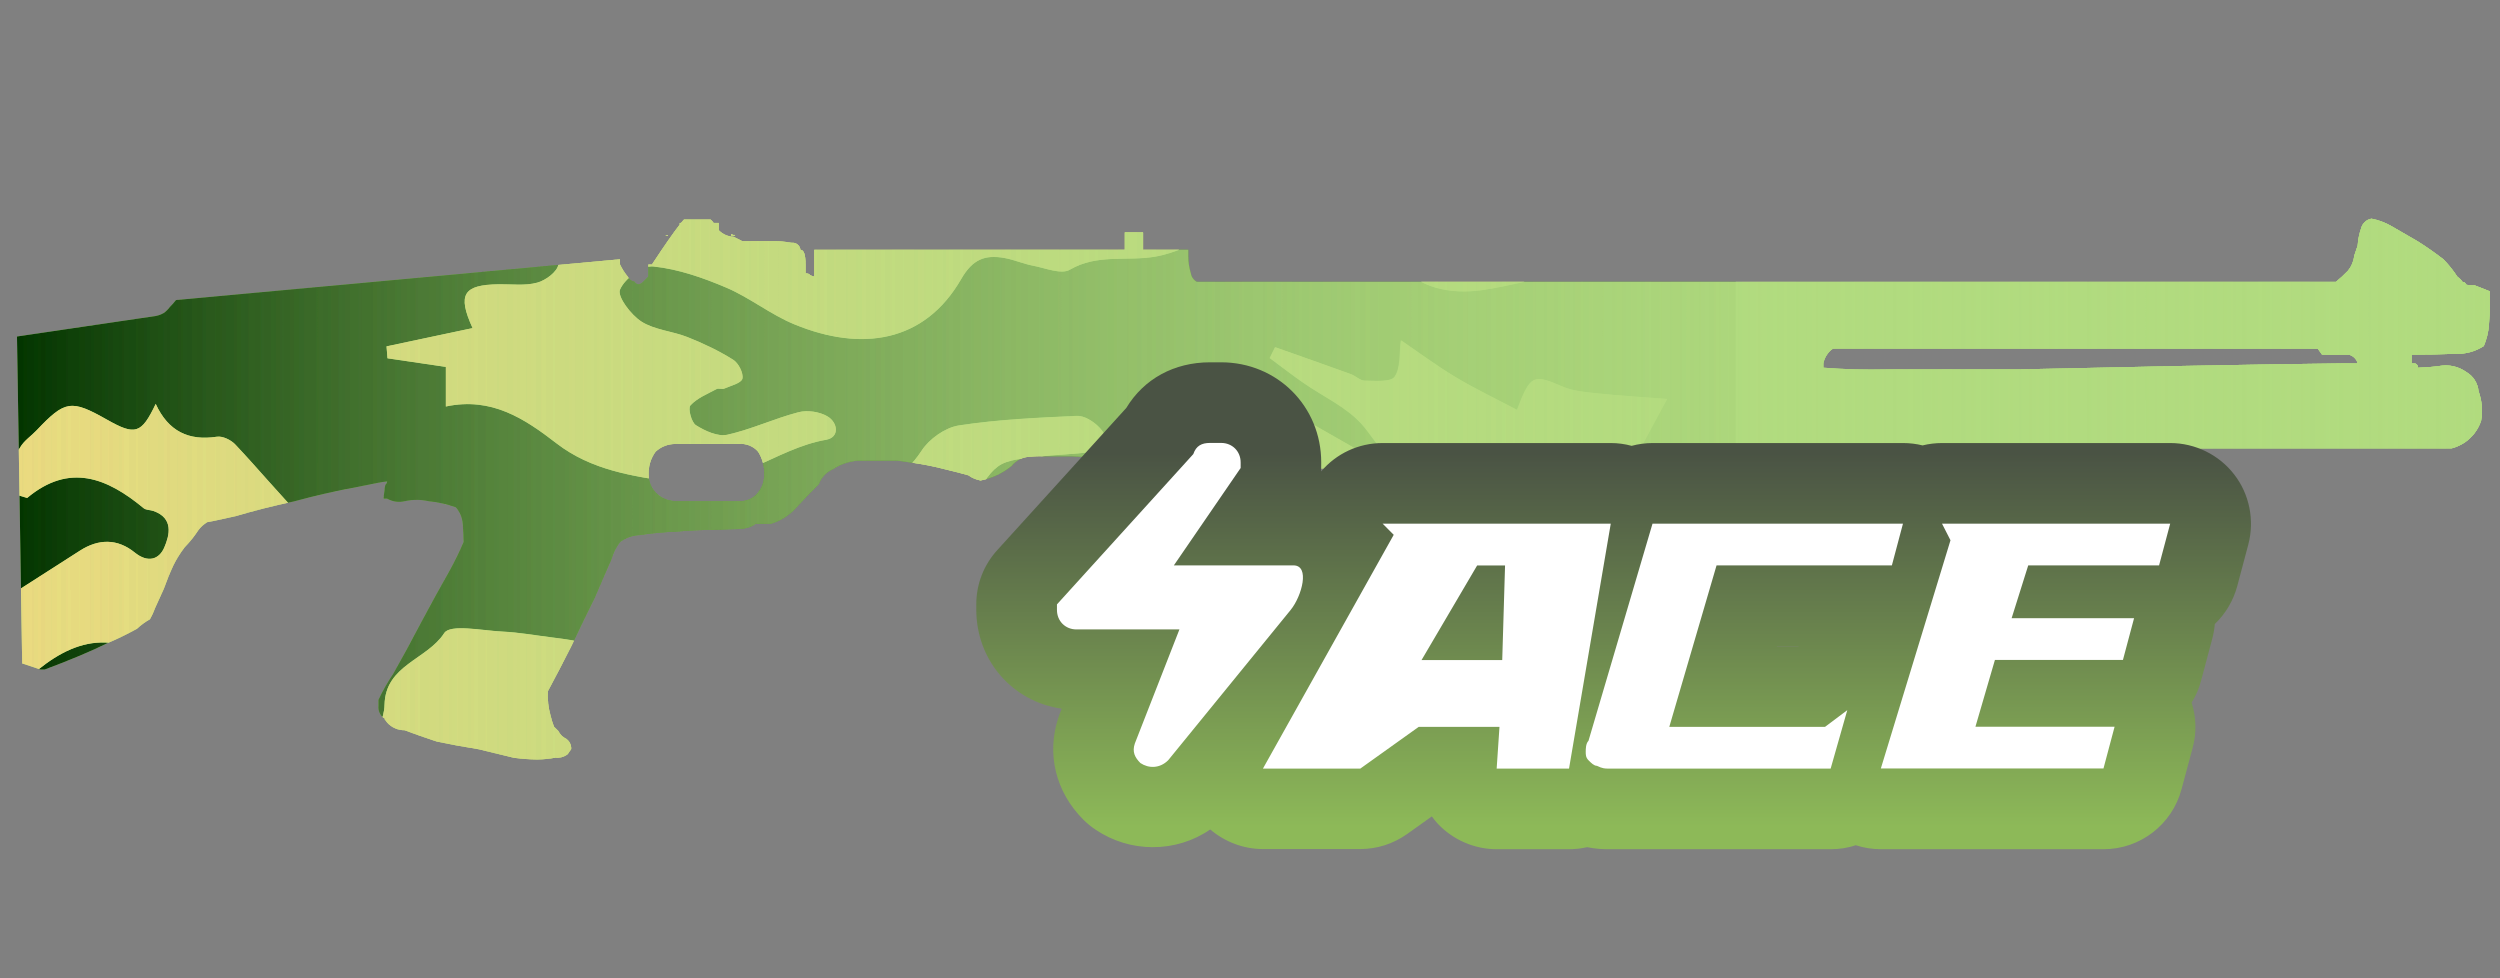<?xml version="1.0" encoding="utf-8"?>
<!-- Generator: Adobe Illustrator 16.0.0, SVG Export Plug-In . SVG Version: 6.00 Build 0)  -->
<!DOCTYPE svg PUBLIC "-//W3C//DTD SVG 1.1//EN" "http://www.w3.org/Graphics/SVG/1.1/DTD/svg11.dtd">
<svg version="1.1" id="case1" xmlns="http://www.w3.org/2000/svg" xmlns:xlink="http://www.w3.org/1999/xlink" x="0px" y="0px"
	 width="92px" height="36px" viewBox="0 0 92 36" enable-background="new 0 0 92 36" xml:space="preserve">
<rect x="0" y="0" width="92" height="36" fill="#808080" stroke="none"/>
<path id="xm1014" fill="#B1DB7F" d="M91.625,11.202c0,0.255-0.011,0.51-0.033,0.767c-0.021,0.263-0.085,0.521-0.189,0.765
	c-0.303,0.198-0.659,0.297-1.022,0.285c-0.556,0.021-1.099,0.032-1.631,0.031v0.323h0.095c0.071-0.001,0.131,0.056,0.133,0.127
	c0,0.011-0.002,0.022-0.004,0.033c0.268-0.007,0.533-0.028,0.799-0.065c0.347-0.062,0.703,0.019,0.99,0.224
	c0.254,0.148,0.42,0.41,0.447,0.702c0.126,0.348,0.159,0.721,0.096,1.084c-0.164,0.504-0.574,0.89-1.088,1.021H67.453
	c-0.385,0.076-0.762,0.194-1.12,0.353c-0.927,0.245-1.885,0.353-2.844,0.319h-6.878c-1.364,0.042-2.771,0.063-4.221,0.063H45.42
	c-0.46,0.025-0.921,0.004-1.376-0.063c-0.236-0.101-0.482-0.176-0.735-0.223h-1.918c-0.248-0.077-0.507-0.109-0.767-0.095
	c-0.379-0.021-0.778-0.043-1.183-0.063h-1.056c-0.203-0.006-0.405,0.004-0.607,0.03c-0.214,0.035-0.408,0.149-0.543,0.319
	c-0.332,0.275-0.729,0.461-1.151,0.542c-0.162-0.029-0.314-0.094-0.447-0.19c-0.214-0.063-0.501-0.137-0.864-0.223
	c-0.358-0.094-0.721-0.168-1.088-0.223c-0.404-0.063-0.649-0.095-0.735-0.095h-1.183c-0.398-0.015-0.79,0.097-1.119,0.32
	c-0.239,0.101-0.425,0.297-0.512,0.541c-0.234,0.235-0.512,0.522-0.83,0.864c-0.254,0.291-0.587,0.501-0.959,0.604h-0.544
	c-0.113,0.084-0.245,0.14-0.384,0.16c-0.073,0.021-0.148,0.031-0.224,0.029c-0.189,0-0.51,0.012-0.959,0.031
	c-0.426,0-0.874,0.021-1.341,0.064c-0.45,0.015-0.898,0.058-1.342,0.127c-0.266,0.008-0.522,0.098-0.735,0.256
	c-0.146,0.191-0.254,0.408-0.319,0.638c-0.172,0.384-0.374,0.854-0.609,1.405c-0.276,0.553-0.563,1.148-0.862,1.785
	c-0.3,0.596-0.588,1.147-0.864,1.66c-0.019,0.299,0.013,0.602,0.095,0.892c0.033,0.142,0.076,0.28,0.128,0.415l0.16,0.16
	c0.061,0.125,0.16,0.225,0.284,0.283c0.125,0.086,0.198,0.229,0.19,0.381l-0.13,0.188c-0.127,0.102-0.288,0.145-0.447,0.128
	c-0.221,0.043-0.445,0.065-0.67,0.068c-0.289-0.003-0.578-0.024-0.864-0.063c-0.359-0.084-0.794-0.189-1.305-0.316
	c-0.533-0.084-1.044-0.178-1.536-0.283c-0.447-0.148-0.841-0.284-1.183-0.415c-0.244,0.004-0.478-0.101-0.64-0.283l-0.095-0.128
	V26.42h-0.033c-0.136-0.105-0.208-0.273-0.189-0.445v-0.223c0.157-0.333,0.339-0.652,0.544-0.957
	c0.316-0.554,0.657-1.182,1.023-1.881c0.363-0.684,0.714-1.32,1.054-1.917c0.188-0.341,0.359-0.692,0.512-1.052
	c0-0.172-0.011-0.396-0.032-0.672c-0.017-0.225-0.107-0.438-0.256-0.605c-0.32-0.115-0.653-0.19-0.992-0.223
	c-0.294-0.066-0.6-0.066-0.895,0c-0.217,0.05-0.446,0.016-0.64-0.096h-0.129c0.002-0.095,0.013-0.19,0.032-0.284
	c-0.002-0.075,0.01-0.15,0.033-0.223c0.037-0.032,0.06-0.078,0.063-0.126c-0.084,0-0.479,0.074-1.183,0.221
	c-0.703,0.129-1.449,0.298-2.238,0.513c-0.788,0.17-1.502,0.351-2.142,0.542c-0.664,0.148-1.011,0.223-1.055,0.223
	c-0.123,0.075-0.231,0.172-0.32,0.285c-0.148,0.229-0.319,0.443-0.511,0.639c-0.161,0.209-0.301,0.434-0.417,0.67
	c-0.128,0.275-0.245,0.563-0.351,0.861c-0.128,0.277-0.235,0.514-0.319,0.703c-0.051,0.143-0.115,0.281-0.19,0.415
	c-0.173,0.099-0.334,0.215-0.479,0.351c-0.363,0.201-0.736,0.383-1.119,0.543c-0.554,0.276-1.312,0.596-2.275,0.957H1.489
	l-0.673-0.224L0.625,12.383l4.989-0.737c0.145-0.012,0.286-0.055,0.414-0.127c0.084-0.063,0.16-0.138,0.224-0.223
	c0.08-0.08,0.154-0.165,0.224-0.254l16.339-1.5v0.189c0.076,0.16,0.172,0.31,0.284,0.447c0.049,0.101,0.144,0.172,0.254,0.19
	c0.025,0.051,0.073,0.086,0.129,0.095c0.074-0.005,0.142-0.04,0.19-0.095l0.189-0.19V9.735h0.129
	c0.467-0.708,0.808-1.197,1.023-1.468V8.203h0.049c0.028-0.036,0.055-0.069,0.081-0.095c0.008-0.012,0.019-0.022,0.031-0.03h0.975
	c0.044,0.035,0.082,0.078,0.112,0.125h0.19v0.27c0.144,0.147,0.338,0.233,0.543,0.241l0.319,0.159h1.024
	c0.268-0.006,0.536,0.015,0.8,0.063c0.155-0.02,0.298,0.09,0.318,0.246c0,0.004,0,0.007,0.001,0.01c0.126,0,0.189,0.178,0.189,0.542
	v0.32c0.044,0.005,0.087,0.015,0.129,0.03c0.023,0.032,0.057,0.055,0.095,0.065l0.095,0.031V9.193h11.429v-0.64h0.672v0.64h1.662
	v0.223c0,0.216,0.032,0.431,0.094,0.638c0.022,0.135,0.104,0.252,0.223,0.319h41.919c0.158-0.129,0.307-0.268,0.446-0.414
	c0.126-0.155,0.205-0.343,0.225-0.541l0.128-0.38c0.014-0.217,0.057-0.433,0.129-0.639c0.047-0.181,0.194-0.319,0.379-0.351
	c0.246,0.047,0.484,0.133,0.703,0.255c0.299,0.171,0.629,0.363,0.992,0.574c0.33,0.207,0.648,0.431,0.958,0.67
	c0.19,0.196,0.361,0.41,0.511,0.64c0.075,0.05,0.14,0.115,0.189,0.189c0.061-0.003,0.113,0.037,0.128,0.095
	c0.052,0.019,0.104,0.029,0.16,0.031h0.159l0.553,0.218v0.482H91.625z M86.443,13.053h-0.99l-0.16-0.224h-17.84
	c-0.186,0.128-0.311,0.323-0.354,0.543v0.16c0.776,0.061,1.557,0.082,2.334,0.063h4.83c1.918-0.043,3.941-0.086,6.073-0.128
	c2.195-0.042,4.188-0.074,5.979-0.095h0.447C86.723,13.216,86.6,13.095,86.443,13.053L86.443,13.053z M26.908,8.613
	c0.025,0.002,0.047,0.014,0.063,0.032h0.063c0,0.017,0.012,0.03,0.028,0.03c0.001,0,0.003,0,0.004,0h-0.16V8.613H26.908z
	 M28.123,17.483c0.016-0.303-0.062-0.604-0.224-0.861c-0.175-0.202-0.437-0.308-0.703-0.284h-2.334
	c-0.273-0.003-0.536,0.099-0.736,0.284c-0.182,0.249-0.272,0.553-0.256,0.861c0.001,0.237,0.093,0.466,0.256,0.639
	c0.191,0.203,0.457,0.318,0.736,0.318h2.334c0.273,0.022,0.54-0.098,0.703-0.318c0.145-0.181,0.223-0.404,0.224-0.635V17.483z
	 M24.478,8.682c0.024-0.001,0.048-0.012,0.064-0.03h0.033v0.03H24.48H24.478z"/>
<g>
	<defs>
		<path id="xm1014_1_" d="M91.625,11.202c0,0.255-0.011,0.51-0.033,0.767c-0.021,0.263-0.085,0.521-0.189,0.765
			c-0.303,0.198-0.659,0.297-1.022,0.285c-0.556,0.021-1.099,0.032-1.631,0.031v0.323h0.095c0.071-0.001,0.131,0.056,0.133,0.127
			c0,0.011-0.002,0.022-0.004,0.033c0.268-0.007,0.533-0.028,0.799-0.065c0.347-0.062,0.703,0.019,0.99,0.224
			c0.254,0.148,0.42,0.41,0.447,0.702c0.126,0.348,0.159,0.721,0.096,1.084c-0.164,0.504-0.574,0.89-1.088,1.021H67.453
			c-0.385,0.076-0.762,0.194-1.12,0.353c-0.927,0.245-1.885,0.353-2.844,0.319h-6.878c-1.364,0.042-2.771,0.063-4.221,0.063H45.42
			c-0.46,0.025-0.921,0.004-1.376-0.063c-0.236-0.101-0.482-0.176-0.735-0.223h-1.918c-0.248-0.077-0.507-0.109-0.767-0.095
			c-0.379-0.021-0.778-0.043-1.183-0.063h-1.056c-0.203-0.006-0.405,0.004-0.607,0.03c-0.214,0.035-0.408,0.149-0.543,0.319
			c-0.332,0.275-0.729,0.461-1.151,0.542c-0.162-0.029-0.314-0.094-0.447-0.19c-0.214-0.063-0.501-0.137-0.864-0.223
			c-0.358-0.094-0.721-0.168-1.088-0.223c-0.404-0.063-0.649-0.095-0.735-0.095h-1.183c-0.398-0.015-0.79,0.097-1.119,0.32
			c-0.239,0.101-0.425,0.297-0.512,0.541c-0.234,0.235-0.512,0.522-0.83,0.864c-0.254,0.291-0.587,0.501-0.959,0.604h-0.544
			c-0.113,0.084-0.245,0.14-0.384,0.16c-0.073,0.021-0.148,0.031-0.224,0.029c-0.189,0-0.51,0.012-0.959,0.031
			c-0.426,0-0.874,0.021-1.341,0.064c-0.45,0.015-0.898,0.058-1.342,0.127c-0.266,0.008-0.522,0.098-0.735,0.256
			c-0.146,0.191-0.254,0.408-0.319,0.638c-0.172,0.384-0.374,0.854-0.609,1.405c-0.276,0.553-0.563,1.148-0.862,1.785
			c-0.3,0.596-0.588,1.147-0.864,1.66c-0.019,0.299,0.013,0.602,0.095,0.892c0.033,0.142,0.076,0.28,0.128,0.415l0.16,0.16
			c0.061,0.125,0.16,0.225,0.284,0.283c0.125,0.086,0.198,0.229,0.19,0.381l-0.13,0.188c-0.127,0.102-0.288,0.145-0.447,0.128
			c-0.221,0.043-0.445,0.065-0.67,0.068c-0.289-0.003-0.578-0.024-0.864-0.063c-0.359-0.084-0.794-0.189-1.305-0.316
			c-0.533-0.084-1.044-0.178-1.536-0.283c-0.447-0.148-0.841-0.284-1.183-0.415c-0.244,0.004-0.478-0.101-0.64-0.283l-0.095-0.128
			V26.42h-0.033c-0.136-0.105-0.208-0.273-0.189-0.445v-0.223c0.157-0.333,0.339-0.652,0.544-0.957
			c0.316-0.554,0.657-1.182,1.023-1.881c0.363-0.684,0.714-1.32,1.054-1.917c0.188-0.341,0.359-0.692,0.512-1.052
			c0-0.172-0.011-0.396-0.032-0.672c-0.017-0.225-0.107-0.438-0.256-0.605c-0.32-0.115-0.653-0.19-0.992-0.223
			c-0.294-0.066-0.6-0.066-0.895,0c-0.217,0.05-0.446,0.016-0.64-0.096h-0.129c0.002-0.095,0.013-0.19,0.032-0.284
			c-0.002-0.075,0.01-0.15,0.033-0.223c0.037-0.032,0.06-0.078,0.063-0.126c-0.084,0-0.479,0.074-1.183,0.221
			c-0.703,0.129-1.449,0.298-2.238,0.513c-0.788,0.17-1.502,0.351-2.142,0.542c-0.664,0.148-1.011,0.223-1.055,0.223
			c-0.123,0.075-0.231,0.172-0.32,0.285c-0.148,0.229-0.319,0.443-0.511,0.639c-0.161,0.209-0.301,0.434-0.417,0.67
			c-0.128,0.275-0.245,0.563-0.351,0.861c-0.128,0.277-0.235,0.514-0.319,0.703c-0.051,0.143-0.115,0.281-0.19,0.415
			c-0.173,0.099-0.334,0.215-0.479,0.351c-0.363,0.201-0.736,0.383-1.119,0.543c-0.554,0.276-1.312,0.596-2.275,0.957H1.489
			l-0.673-0.224L0.625,12.383l4.989-0.737c0.145-0.012,0.286-0.055,0.414-0.127c0.084-0.063,0.16-0.138,0.224-0.223
			c0.08-0.08,0.154-0.165,0.224-0.254l16.339-1.5v0.189c0.076,0.16,0.172,0.31,0.284,0.447c0.049,0.101,0.144,0.172,0.254,0.19
			c0.025,0.051,0.073,0.086,0.129,0.095c0.074-0.005,0.142-0.04,0.19-0.095l0.189-0.19V9.735h0.129
			c0.467-0.708,0.808-1.197,1.023-1.468V8.203h0.049c0.028-0.036,0.055-0.069,0.081-0.095c0.008-0.012,0.019-0.022,0.031-0.03h0.975
			c0.044,0.035,0.082,0.078,0.112,0.125h0.19v0.27c0.144,0.147,0.338,0.233,0.543,0.241l0.319,0.159h1.024
			c0.268-0.006,0.536,0.015,0.8,0.063c0.155-0.02,0.298,0.09,0.318,0.246c0,0.004,0,0.007,0.001,0.01
			c0.126,0,0.189,0.178,0.189,0.542v0.32c0.044,0.005,0.087,0.015,0.129,0.03c0.023,0.032,0.057,0.055,0.095,0.065l0.095,0.031
			V9.193h11.429v-0.64h0.672v0.64h1.662v0.223c0,0.216,0.032,0.431,0.094,0.638c0.022,0.135,0.104,0.252,0.223,0.319h41.919
			c0.158-0.129,0.307-0.268,0.446-0.414c0.126-0.155,0.205-0.343,0.225-0.541l0.128-0.38c0.014-0.217,0.057-0.433,0.129-0.639
			c0.047-0.181,0.194-0.319,0.379-0.351c0.246,0.047,0.484,0.133,0.703,0.255c0.299,0.171,0.629,0.363,0.992,0.574
			c0.33,0.207,0.648,0.431,0.958,0.67c0.19,0.196,0.361,0.41,0.511,0.64c0.075,0.05,0.14,0.115,0.189,0.189
			c0.061-0.003,0.113,0.037,0.128,0.095c0.052,0.019,0.104,0.029,0.16,0.031h0.159l0.553,0.218v0.482H91.625z M86.443,13.053h-0.99
			l-0.16-0.224h-17.84c-0.186,0.128-0.311,0.323-0.354,0.543v0.16c0.776,0.061,1.557,0.082,2.334,0.063h4.83
			c1.918-0.043,3.941-0.086,6.073-0.128c2.195-0.042,4.188-0.074,5.979-0.095h0.447C86.723,13.216,86.6,13.095,86.443,13.053
			L86.443,13.053z M26.908,8.613c0.025,0.002,0.047,0.014,0.063,0.032h0.063c0,0.017,0.012,0.03,0.028,0.03c0.001,0,0.003,0,0.004,0
			h-0.16V8.613H26.908z M28.123,17.483c0.016-0.303-0.062-0.604-0.224-0.861c-0.175-0.202-0.437-0.308-0.703-0.284h-2.334
			c-0.273-0.003-0.536,0.099-0.736,0.284c-0.182,0.249-0.272,0.553-0.256,0.861c0.001,0.237,0.093,0.466,0.256,0.639
			c0.191,0.203,0.457,0.318,0.736,0.318h2.334c0.273,0.022,0.54-0.098,0.703-0.318c0.145-0.181,0.223-0.404,0.224-0.635V17.483z
			 M24.478,8.682c0.024-0.001,0.048-0.012,0.064-0.03h0.033v0.03H24.48H24.478z"/>
	</defs>
	<clipPath id="xm1014_5_">
		<use xlink:href="#xm1014_1_"  overflow="visible"/>
	</clipPath>
	<g clip-path="url(#xm1014_5_)">
		<g>
			<g>
				<g>
					<g>
						<g>
							<g>
								<path fill="#033500" d="M21.958,50.518c-0.508,0-1.016,0-1.523,0c-0.962-0.195-1.925-0.395-3.081-0.629
									c-0.092,0.105-0.316,0.365-0.541,0.629c-4.574,0-9.147,0-13.721,0c-0.277-0.461-0.643-0.895-0.798-1.395
									c-0.098-0.314,0.119-0.727,0.195-1.094c0.338,0.08,0.689,0.127,1.01,0.254c0.158,0.063,0.259,0.271,0.386,0.412
									c0.571,0.633,0.943,0.422,1.261-0.295c-0.311-0.223-0.584-0.416-1.002-0.717c1.415-0.545,1.932-1.512,1.884-2.938
									c-0.012-0.35,0.739-0.859,1.234-1.053c0.57-0.223,1.256-0.123,1.872-0.258c0.819-0.178,1.796-0.027,2.474-1.102
									c-0.479-0.16-0.853-0.352-1.246-0.406c-0.562-0.086-1.154,0-1.7-0.131c-0.363-0.088-0.958-0.449-0.942-0.645
									c0.04-0.475,0.255-1.146,0.616-1.344c1.44-0.781,3.218-0.51,4.385,0.094c1.223,0.633,2.229,0.672,3.375,0.469
									c2.883-0.508,5.544-0.301,7.77,1.896c0.438,0.436,1.043,0.729,1.619,0.979c1.744,0.752,3.928,0.148,5.049-1.34
									c0.693-0.918,0.391-1.805-0.635-2.197c-0.687-0.266-1.623-0.59-1.864-1.145c-0.403-0.924-0.923-1.156-1.8-1.141
									c-1.238,0.021-2.081-0.734-2.223-1.992c-0.083-0.732-0.17-1.486-0.078-2.207c0.042-0.338,0.459-0.689,0.788-0.912
									c0.769-0.525,1.607-0.947,2.382-1.463c1.347-0.9,2.661-1.785,4.336-0.682c0.248,0.164,0.691,0.152,1.006,0.07
									c1.209-0.307,2.404-0.676,3.703-1.051c-0.229-0.479-0.494-1.025-0.773-1.609c-0.295,0-0.58,0-0.863,0
									c0.244-0.264,0.52-0.395,0.781-0.373c0.984,0.094,1.963,0.271,2.947,0.35c0.855,0.068,1.393-0.418,1.557-1.229
									s-0.139-1.512-0.947-1.754c-1.313-0.391-2.096-1.635-3.6-1.877c-0.947-0.152-1.613-0.438-2.252,0.479
									c-0.469-0.502-0.553-0.957,0-1.309c0.238-0.152,0.607-0.131,0.918-0.133c1.082-0.008,2.205,0.279,2.975-0.92
									c0.189-0.293,0.861-0.289,1.318-0.389c0.365-0.082,0.775-0.043,1.102-0.195c0.313-0.146,0.539-0.471,0.805-0.719
									c-0.342-0.145-0.688-0.404-1.029-0.4c-0.563,0.004-1.117,0.207-1.684,0.277c-0.744,0.094-1.334-0.273-1.387-0.973
									c-0.029-0.41,0.346-0.984,0.709-1.25c0.367-0.27,0.941-0.283,1.432-0.35c0.688-0.092,1.387-0.084,2.066-0.197
									c0.635-0.109,0.566-0.539,0.223-0.895c-0.205-0.211-0.545-0.428-0.814-0.416c-1.453,0.066-2.912,0.131-4.346,0.352
									c-0.502,0.078-1.09,0.494-1.371,0.928c-0.66,1.014-1.58,1.43-2.676,1.786c-0.572,0.186-1.188,0.777-1.425,1.342
									c-0.369,0.869-0.902,1.258-1.778,1.273c-0.857,0.018-1.717-0.041-2.569,0.021c-0.284,0.021-0.548,0.313-0.821,0.479
									c0.208,0.188,0.444,0.35,0.62,0.563c0.298,0.359,0.559,0.75,0.835,1.129c-0.34,0.232-0.654,0.553-1.031,0.668
									c-0.299,0.09-0.678-0.051-1.014-0.121c-0.779-0.168-1.541-0.656-2.35-0.037c-0.107,0.084-0.397-0.08-0.605-0.117
									c-0.259-0.045-0.521-0.08-0.782-0.113c-0.611-0.076-1.22-0.186-1.833-0.215c-0.739-0.037-1.92-0.287-2.14,0.055
									c-0.631,0.979-2.167,1.172-2.196,2.641c-0.009,0.504-0.302,1.002-0.514,1.654c-0.221-0.293-0.39-0.516-0.566-0.748
									c-1.682,0.283-3.585-0.338-4.983,1.143c0.414,1.389,1.444,1.379,2.535,1.297c3.097-0.23,6.195-0.389,9.275,0.199
									c0.295,0.057,0.812,0.131,0.828,0.25c0.042,0.32-0.129,0.666-0.223,1.033c-1.355-0.4-2.422-0.15-3.43,0.637
									c-0.36,0.283-0.922,0.395-1.402,0.426c-1.284,0.092-1.357,0.152-1.014,1.52c0.912,0.119,1.868,0.207,2.803,0.398
									c0.162,0.033,0.386,0.551,0.321,0.766c-0.388,1.299-1.201,2.201-2.594,2.477c-0.769,0.152-1.635,0.15-2.28,0.525
									c-1.235,0.713-2.398,0.934-3.748,0.4c-0.56-0.225-1.377-0.475-1.802-0.232c-1.397,0.797-2.364,0.275-3.409-0.623
									c-0.759-0.654-1.69-0.963-2.782-0.574c0.142,0.297,0.245,0.559,0.386,0.797c0.936,1.58,1.397,3.309,1.64,5.111
									c0.197,1.465-0.619,2.27-2.069,1.982c-0.492-0.096-0.987-0.223-1.452-0.41c-0.53-0.213-0.993-0.352-1.438,0.168
									c-0.445,0.52-0.271,0.982,0.04,1.467c0.418,0.66,0.351,1.141-0.516,1.289c0-5.398,0-10.795,0-16.195
									c0.274,0.041,0.631-0.014,0.804,0.141c0.492,0.439,0.927,0.945,1.35,1.455c0.609,0.732,1.355,0.859,2.105,0.363
									c1.206-0.795,2.343-0.602,3.601-0.117c1.011,0.391,2.11,0.611,3.19,0.736c0.821,0.096,1.543-0.6,1.405-1.195
									C10,31.174,9.25,31.488,8.729,31.602c-0.783,0.172-1.433-0.014-1.876-0.592c-0.827-1.076-1.821-1.191-3.026-0.82
									c-0.822,0.256-1.12-0.061-0.977-0.914c0.034-0.199,0.095-0.395,0.194-0.793c-1.685,0.5-2.708-0.389-3.247-1.607
									c-0.453-1.018-1.022-1.393-2.039-1.322c0-1.332,0-2.666,0-4c0.447-0.477,1.054-0.875,0.783-1.734
									c-0.252-0.057-0.518-0.115-0.783-0.172c0-0.762,0-1.525,0-2.287c1.08,0.322,2.161,0.643,3.242,0.965
									c1.556-1.303,2.943-0.736,4.289,0.379c0.088,0.07,0.243,0.059,0.362,0.102c0.737,0.262,0.597,0.875,0.396,1.342
									c-0.194,0.445-0.606,0.576-1.09,0.184c-0.63-0.51-1.324-0.514-2.021-0.063c-1.29,0.834-2.59,1.654-3.941,2.516
									c0.567,0.943,1.036,1.727,1.57,2.617c1.476-1.459,3.063-2.496,5.147-1.098c-0.184-0.313-0.368-0.621-0.626-1.059
									c1.23-0.406,2.372-0.881,3.56-1.148c1.167-0.268,2.378-0.35,3.575-0.461c0.332-0.031,0.68,0.123,1.023,0.186
									c0.229,0.043,0.46,0.074,0.749,0.119c0.007-0.941-0.662-1.143-1.203-1.502c-0.589-0.395-1.149-0.854-1.643-1.359
									c-0.857-0.877-1.644-1.828-2.488-2.721C8.5,16.189,8.19,16.039,7.98,16.072c-1.035,0.16-1.788-0.199-2.25-1.209
									c-0.527,1.107-0.753,1.168-1.786,0.584c-1.329-0.752-1.544-0.721-2.601,0.393c-0.196,0.207-0.453,0.373-0.593,0.611
									c-0.429,0.732-0.872,0.981-1.644,0.367c-0.343-0.271-0.893-0.283-1.349-0.412c0-3.621,0-7.242,0-10.863
									c0.145,0,0.29,0,0.436,0c1.026-0.648,2.055-1.034,3.216-0.26C1.597,5.41,1.964,5.24,2.243,5.261
									c0.894,0.076,1.832,0.037,2.663,0.313C5.591,5.8,6.072,5.828,6.595,5.345C7.274,4.72,7.822,4.902,8.479,5.511
									c0.768,0.711,1.694,1.248,2.552,1.861c0.084-0.043,0.167-0.084,0.251-0.127c-0.42-1.682,1.833-2.363,1.419-4.178
									c-0.26,0.286-0.438,0.482-0.775,0.855c0.225-0.536,0.354-0.846,0.5-1.19c-0.231-0.163-0.429-0.313-0.637-0.448
									C10.461,1.431,9.269,0.5,9.125-1.273C9.105-1.504,8.577-1.754,8.241-1.885C7.607-2.131,6.9-2.217,6.307-2.53
									c-0.275-0.145-0.51-0.679-0.475-1.006c0.029-0.26,0.483-0.651,0.771-0.671C7.346-4.258,8.1-4.144,8.849-4.082
									c0.716,0.063,1.44,0.253,2.142,0.185c0.696-0.067,1.084-0.688,0.822-1.323c-0.128-0.311-0.77-0.555-1.188-0.568
									c-0.68-0.021-1.366,0.229-2.052,0.252C7.819-5.51,7.505-6.019,7.741-6.731c0.364-1.102,1.398-1.656,2.675-1.394
									c0.854,0.175,1.696,0.407,2.474,0.597c-0.117,0.303-0.231,0.599-0.344,0.894c0.314,0.102,0.624,0.267,0.945,0.29
									c0.503,0.038,1.039,0.077,1.516-0.054c2.401-0.655,4.633-0.165,6.833,0.832c1.837,0.832,3.785,1.38,5.803,1.265
									c0.995-0.057,1.989-0.526,2.928-0.934c0.266-0.115,0.48-0.688,0.447-1.025c-0.023-0.247-0.484-0.455-0.752-0.678
									c-0.707-0.594-1.51-1.106-2.088-1.805c-0.471-0.568-0.79-0.759-1.327-0.268c0.12,0.234,0.26,0.443,0.318,0.674
									c0.012,0.048-0.27,0.193-0.43,0.259c-0.337,0.139-0.737,0.185-1.016,0.395c-0.644,0.482-1.296,0.47-1.954,0.139
									c-0.848-0.425-1.673-0.894-2.494-1.367c-0.987-0.571-1.044-1.006-0.299-1.836c0.16-0.178,0.263-0.408,0.404-0.631
									c0.622,0.923,1.497,0.918,2.058,0.009c0.358-0.582,0.679-0.997,1.508-0.667c0.335,0.134,1.087-0.065,1.254-0.348
									c0.604-1.024,1.446-1.246,2.544-1.254c1.124-0.007,2.093,0.705,2.382,1.789c0.125,0.479,0.523,1.011,0.951,1.26
									c1.154,0.67,1.188,0.616,0.553,1.909c0.43,0.062,0.83,0.107,1.227,0.177c0.992,0.175,2.051,0.197,2.955,0.584
									c1.07,0.458,1.973,0.448,2.98-0.063c1.096-0.555,2.248-0.997,3.357-1.524c0.711-0.336,1.447-0.663,2.068-1.133
									c0.828-0.628,1.012-1.613,0.58-2.267c0.385-0.178,0.77-0.358,1.156-0.539c-0.391-0.766-0.84-0.685-1.25-0.254
									c-0.166-0.263-0.273-0.624-0.428-0.644c-0.879-0.114-0.75-0.679-0.641-1.26c6.396,0,12.795,0,19.244,0
									c0,4.192,0,8.384,0,12.577c-0.148,0.025-0.33,0.007-0.447,0.083c-0.336,0.216-0.645,0.472-0.969,0.711
									c0.268,0.177,0.523,0.374,0.803,0.524c0.188,0.102,0.41,0.141,0.613,0.207c0,1.715,0,3.43,0,5.146
									c-0.563,0.024-1.137,0.003-1.693,0.086c-0.926,0.14-1.854,0.302-2.754,0.552c-0.248,0.068-0.574,0.492-0.557,0.73
									c0.02,0.246,0.375,0.533,0.646,0.68c0.264,0.139,0.609,0.176,0.916,0.156c1.148-0.078,2.297-0.195,3.439-0.301
									c0,4.701,0,9.402,0,14.104c-0.588-0.174-1.189-0.313-1.768-0.523c-0.529-0.193-1.006-0.559-1.545-0.678
									c-1.086-0.24-2.205-0.344-3.301-0.553c-0.268-0.051-0.502-0.289-0.75-0.441c0.156-0.247,0.25-0.602,0.471-0.717
									c1.045-0.559,2.109-0.477,3.197,0.09c0.357-0.66,0.707-1.311,1.16-2.146c-0.967-0.076-1.744-0.121-2.518-0.203
									c-0.447-0.047-0.926-0.08-1.334-0.254c-1.074-0.463-1.17-0.449-1.67,0.861c-0.781-0.414-1.557-0.783-2.287-1.223
									c-0.723-0.436-1.4-0.941-1.984-1.338c-0.063,0.479,0,1.012-0.229,1.336c-0.146,0.209-0.727,0.148-1.107,0.146
									c-0.17-0.002-0.334-0.176-0.512-0.24c-0.926-0.336-1.854-0.662-2.783-0.99c-0.066,0.133-0.133,0.266-0.195,0.398
									c0.41,0.303,0.814,0.617,1.234,0.91c0.725,0.504,1.582,0.887,2.152,1.525c0.594,0.662,0.906,1.582,2.088,1.477
									c-0.471,0.135-0.916,0.182-1.246,0.012c-1.148-0.596-2.244-1.291-3.393-1.889c-0.297-0.152-0.721-0.16-1.059-0.092
									c-0.58,0.117-0.67-0.094-0.6-0.602c0.105-0.756-0.297-0.756-0.896-0.527c0.479,0.705,0.246,1.053-0.5,1.191
									c-0.496,0.094-1.037,0.164-1.453,0.414c-0.352,0.211-0.834,0.746-0.766,1.004c0.201,0.743,0.496,1.588,1.039,2.077
									c0.73,0.654,0.645,1.121,0.133,1.746l0.023-0.021c-0.545,0.68-1.246,0.885-2.105,0.82c-0.303-0.023-0.627,0.281-0.943,0.434
									c0.27,0.27,0.494,0.654,0.818,0.777c0.395,0.148,0.875,0.109,1.314,0.094c1.383-0.047,2.475,0.615,3.65,1.379
									c-0.906,0.771-1.729,1.469-2.545,2.166c0.059,0.08,0.111,0.16,0.168,0.24c1.334-0.107,2.328,0.605,3.232,1.402
									c1.387,1.215,2.924,1.787,4.781,1.676c0.641-0.037,1.336,0.246,1.945,0.523c0.859,0.391,2.674,0.027,3.326-0.643
									c0.342-0.35,0.879-0.568,1.369-0.707c0.512-0.141,1.078-0.063,1.604-0.164c1.334-0.25,1.693-0.824,1.598-2.193
									c-0.023-0.354,0.189-1,0.4-1.051c1.186-0.283,1.396-1.148,1.525-2.139c0.049-0.365,0.168-0.721,0.25-1.08
									c0,1.268,0,2.541,0,3.811c-0.936,0.189-1.506,0.752-1.703,1.689c-0.111,0.525-0.238,1.047-0.326,1.576
									c-0.188,1.141-0.477,2.219-1.449,2.982c-0.191,0.15-0.445,0.418-0.422,0.604c0.053,0.453,0.197,0.914,0.418,1.314
									c0.084,0.154,0.617,0.273,0.686,0.191c0.266-0.314,0.479-0.701,0.602-1.096c0.063-0.205-0.139-0.479-0.162-0.725
									c-0.111-1.066,0.229-1.422,1.309-1.492c0.357-0.023,0.701-0.184,1.053-0.281c0,5.465,0,10.928,0,16.389
									c-1,0.254-1.266-0.564-1.713-1.154c-0.252-0.332-0.637-0.9-0.867-0.855c-0.967,0.174-1.9,0.527-2.828,0.861
									c-0.123,0.045-0.146,0.357-0.213,0.539c0.441,0.09,0.814,0.139,1.168,0.254c0.73,0.236,1.385,0.809,1.057,1.516
									c-0.4,0.855-0.139,1.646-0.219,2.463c-5.148,0-10.291,0-15.439,0c0.652-0.342,1.275-0.887,1.963-0.986
									c1.43-0.207,2.895-0.199,4.342-0.238c1.324-0.035,2.348-0.668,3.57-1.609c-1.307,0.117-2.146-0.041-2.205-1.344
									c-0.01-0.199-0.42-0.451-0.689-0.551c-0.469-0.17-0.975-0.326-1.467-0.338c-0.627-0.018-0.66-0.352-0.604-0.811
									c0.084-0.695,0.607-0.881,1.166-0.854c0.973,0.053,1.957,0.127,2.908,0.313c2.082,0.412,3.197-0.162,3.566-2.074
									c-0.563-0.137-1.137-0.266-1.705-0.408c-0.426-0.104-0.906-0.137-1.252-0.367c-0.684-0.453-1.289-1.021-1.795-1.438
									c0.123-0.48,0.537-1.154,0.352-1.539c-0.336-0.699-1.063-0.393-1.678-0.125c0.178,0.391,0.336,0.738,0.607,1.344
									c-0.627-0.1-1.053-0.07-1.379-0.234c-1.105-0.561-1.094-0.584-1.563,0.631c-0.709,1.826-1.469,2.346-3.344,2.314
									c-0.824-0.01-1.65-0.033-2.477,0.01c-0.563,0.027-1.135,0.104-1.67,0.262c-0.918,0.279-1.104,0.932-0.561,1.729
									c0.178,0.254,0.352,0.512,0.617,0.896c-0.855,0.197-1.584,0.416-2.328,0.527c-0.791,0.117-1.314,0.361-1.225,1.313
									c0.072,0.748-0.41,0.963-1.086,0.969c-0.766,0.014-0.941-0.428-0.83-1.041c0.092-0.514,0.297-1.006,0.436-1.508
									c0.135-0.496,0.248-0.996,0.434-1.734c-0.566,0.223-0.807,0.291-1.02,0.41c-1.273,0.709-2.57,1.127-4.084,0.828
									c-1.02-0.199-1.379,0.33-1.105,1.359c0.057,0.217,0.113,0.434,0.205,0.635c0.375,0.826,0.037,1.283-0.775,1.438
									c-0.394,0.076-0.808,0.037-1.215,0.059c-0.868,0.041-1.735,0.104-2.604,0.125c-0.347,0.006-0.695-0.09-1.042-0.139
									c-0.506,0.07-1.451,0.322-1.476,0.646C23.716,50.268,22.717,50.197,21.958,50.518z M37.399,2.963
									c-0.506-0.013-1.012-0.015-1.518-0.039c-1.125-0.052-2.172,0.039-2.436,1.039c-0.734,0.209-1.301,0.231-1.688,0.507
									c-0.969,0.688-1.978,0.949-3.135,0.705c-0.494-0.104-0.998-0.163-1.499-0.225c-2.19-0.269-4.439-0.16-6.527-1.094
									c-0.346-0.154-0.873-0.158-1.218-0.009C18.261,4.333,17.244,4,16.185,3.682c-0.506-0.151-0.937-0.043-1.19,0.595
									c-0.238,0.6-0.706,1.104-1.054,1.664c-0.351,0.563-0.678,1.141-0.965,1.625c1.021,0.123,1.914,0.184,2.786,0.352
									c0.915,0.176,1.805,0.469,2.711,0.689c0.487,0.119,1.021,0.119,1.464,0.32c0.286,0.131,0.643,0.561,0.61,0.809
									c-0.033,0.26-0.462,0.584-0.775,0.668c-0.445,0.121-0.942,0.053-1.417,0.061c-1.293,0.018-1.536,0.359-0.964,1.611
									c-1.077,0.229-2.122,0.451-3.167,0.672c0.012,0.146,0.023,0.293,0.035,0.439c0.689,0.102,1.377,0.203,2.148,0.316
									c0,0.447,0,0.898,0,1.457c1.685-0.359,2.899,0.451,4.072,1.357c1.288,0.993,2.804,1.208,4.359,1.44
									c2.12,0.313,3.654-1.241,5.563-1.573c0.5-0.086,0.439-0.631,0.047-0.861c-0.291-0.17-0.738-0.236-1.062-0.152
									c-0.888,0.23-1.731,0.631-2.621,0.83c-0.349,0.078-0.818-0.139-1.154-0.35c-0.167-0.105-0.301-0.623-0.204-0.73
									c0.246-0.27,0.627-0.42,0.963-0.602c0.074-0.041,0.2,0.02,0.28-0.016c0.242-0.105,0.632-0.201,0.67-0.367
									c0.045-0.203-0.144-0.572-0.34-0.695c-0.529-0.332-1.103-0.604-1.684-0.834c-0.556-0.223-1.21-0.262-1.695-0.572
									c-0.384-0.248-0.892-0.92-0.786-1.172c0.167-0.404,0.825-0.898,1.224-0.855c0.917,0.094,1.833,0.414,2.692,0.781
									c0.869,0.371,1.632,0.992,2.504,1.35c2.479,1.021,4.795,0.662,6.135-1.666c0.424-0.736,0.879-0.9,1.582-0.779
									c0.361,0.063,0.707,0.219,1.068,0.287c0.451,0.086,1.035,0.332,1.35,0.146c1.016-0.594,2.104-0.301,3.139-0.48
									c0.754-0.129,1.463-0.514,2.191-0.785c-0.037-0.125-0.074-0.25-0.111-0.375c-0.668-0.248-1.242,1.307-1.852,0.395
									c0.9-0.656,1.777-1.289,2.643-1.934c0.416-0.309,0.725-0.447,1.037,0.176c0.148,0.293,0.557,0.553,0.895,0.643
									c1.551,0.408,3.082,0.701,4.182,2.137c0.686,0.893,1.877,1.139,3.025,0.977c1-0.141,1.98-0.436,2.98-0.572
									c0.795-0.107,0.555-0.744,0.654-1.172c0.021-0.092-0.479-0.426-0.754-0.447c-0.789-0.064-1.588,0.004-2.383-0.033
									c-1.992-0.094-2.771-1.459-1.84-3.191c0.123-0.23,0.23-0.471,0.379-0.766c-1.795-0.19-3.836,0.604-4.65-1.705
									c-0.336,0-0.615,0-0.912,0c-0.229,0.805-0.461,1.609-0.689,2.416c-0.367,1.293-1.566,0.43-2.271,0.865
									c-0.145,0.09-0.383,0.086-0.561,0.041c-0.357-0.092-0.826-0.137-1.027-0.381c-0.76-0.929-1.617-1.064-2.703-0.662
									c-0.543,0.199-1.42-0.597-1.135-0.887c0.955-0.97,0.83-1.952,0.338-3.031c-0.037-0.082,0.025-0.207,0.055-0.39
									c-0.402,0.033-0.844-0.063-0.996,0.104c-0.592,0.653-1.092,1.392-1.625,2.098L37.399,2.963z M43.319-5.516
									c-0.682,0.318-1.137,0.673-1.625,0.724c-0.732,0.075-1.266,0.238-1.24,1.075c0.027,0.798,0.287,1.363,1.26,1.466
									c0.43,0.046,1.137,0.504,1.158,0.816c0.057,0.758,0.395,1.201,0.908,1.67c0.801,0.733,0.748,1.092-0.121,1.713
									c0.863,0.486,1.799,0.605,2.797,0.184c1.779-0.754,3.553-1.047,5.434-0.354c0.348,0.127,1.086,0.026,1.203-0.199
									c0.754-1.441,1.928-1.86,3.469-1.901c1.078-0.028,2.139-0.46,3.223-0.592c0.9-0.109,1.117-0.349,1.012-1.276
									c-0.035-0.313,0.189-0.687,0.379-0.982c0.133-0.21,0.396-0.336,0.924-0.75c-2.229-0.091-3.219-1.008-2.73-3.094
									c-0.506-0.036-0.91-0.009-1.281-0.109c-0.391-0.107-0.961-0.252-1.072-0.531c-0.277-0.722-0.797-0.668-1.375-0.731
									c-0.742-0.081-1.477-0.269-2.301-0.428c-0.607,0.425-1.408,0.982-2.205,1.546c-0.592,0.42-1.195,0.829-1.756,1.29
									c-0.164,0.136-0.33,0.506-0.26,0.643c0.107,0.203,0.424,0.403,0.656,0.414c0.596,0.026,1.225,0.037,1.795-0.109
									c1.627-0.415,3.135-0.101,4.564,0.666c0.285,0.152,0.631,0.584,0.596,0.835c-0.043,0.281-0.451,0.594-0.768,0.723
									c-0.363,0.151-0.807,0.16-1.213,0.153c-1.283-0.019-2.258,0.415-2.883,1.619c-0.193,0.376-0.643,0.747-1.047,0.868
									c-1.471,0.438-2.984,0.576-4.479,0.105c-0.271-0.086-0.607-0.527-0.605-0.802c0.012-1.422,0.049-1.438-1.34-1.812
									c-0.766-0.205-1.109-0.668-1.078-1.449C43.335-4.584,43.319-5.042,43.319-5.516z M44.313,35.037
									c-1.094,0.328-2.223,0.656-3.348,1.006c-0.391,0.125-0.777,0.277-1.137,0.473c-1.191,0.664-1.395,0.672-2.201-0.41
									c-0.52-0.693-1.145-0.955-1.971-0.859c-0.406,0.045-0.82,0.061-1.23,0.104c-0.748,0.08-1.336-0.143-1.57-0.904
									c-0.248-0.801,0.074-1.393,0.848-1.656c0.715-0.242,1.451-0.443,2.195-0.561c1.594-0.244,3.205-0.387,4.795-0.65
									c0.471-0.078,1.055-0.338,0.844-1.023c-0.211-0.693-0.771-0.457-1.273-0.387c-1.051,0.148-2.105,0.254-3.158,0.391
									c-0.139,0.02-0.266,0.125-0.402,0.18c-0.447,0.188-0.885,0.484-1.348,0.533c-0.875,0.088-1.764,0.014-2.646,0.041
									c-1.916,0.053-2.422,0.582-2.723,1.832c0.205,0.082,0.422,0.139,0.611,0.246c0.299,0.168,0.85,0.438,0.822,0.539
									c-0.105,0.387-0.355,0.762-0.631,1.07c-0.201,0.227-0.559,0.307-0.789,0.514c-0.275,0.252-0.49,0.568-0.855,1.008
									c0.538,0.096,0.807,0.176,1.08,0.186c1.588,0.057,2.793,0.77,3.838,1.963c1.09,1.244,2.293,1.459,3.631,0.484
									c1.539-1.115,3.189-1.373,5.004-1.439c1.102-0.041,2.188-0.455,3.281-0.699c-0.018-0.115-0.031-0.227-0.047-0.344
									c-0.469-0.121-1.09-0.107-1.365-0.408C44.294,35.963,44.364,35.348,44.313,35.037z M34.731-1.105
									c-0.094-0.026-0.293-0.112-0.5-0.134c-1.975-0.204-3.955-0.385-5.93-0.598c-0.874-0.094-1.737-0.291-2.612-0.362
									c-1.115-0.091-2.167,0.135-2.887,1.085c-0.594,0.786-0.159,1.756,0.794,1.799c0.215,0.01,0.487-0.346,0.652-0.292
									c0.764,0.249,1.595,0.457,2.225,0.92c0.993,0.729,1.928,0.661,2.925,0.183C31.179,0.643,32.946-0.233,34.731-1.105z
									 M59.687,43.727c1.109-1.779,1.115-2.172-0.072-3.449c-0.236-0.26-0.793-0.549-0.984-0.439
									c-0.314,0.176-0.59,0.66-0.621,1.033C57.897,42.146,58.638,42.992,59.687,43.727z M13.935,33.627
									c-0.916,0-1.785-0.02-2.649,0.018c-0.16,0.008-0.423,0.24-0.432,0.383c-0.01,0.146,0.21,0.412,0.371,0.445
									c0.841,0.189,1.696,0.324,2.607,0.486C13.872,34.434,13.9,34.072,13.935,33.627z M52.073-12.498
									c0.305,0.132,0.637,0.373,0.99,0.41c0.533,0.055,1.104,0.043,1.611-0.099c0.176-0.05,0.221-0.571,0.326-0.877
									c-0.314-0.049-0.658-0.198-0.943-0.126C53.397-13.022,52.763-12.747,52.073-12.498z M44.927,34.135
									c0.184,0.609,0.275,1.18,0.535,1.658c0.139,0.26,0.656,0.564,0.844,0.484c0.453-0.197,0.387-1.646-0.025-2.174
									C45.804,33.498,45.36,33.801,44.927,34.135z M5.114,27.682c-0.72-0.16-1.221-0.268-1.855-0.41
									C3.784,28.535,3.989,28.588,5.114,27.682z"/>
								<path fill="#EADA7F" d="M-2.243,46.895c0.866-0.15,0.934-0.629,0.516-1.289c-0.311-0.484-0.485-0.949-0.04-1.467
									c0.445-0.52,0.908-0.381,1.438-0.168c0.464,0.188,0.959,0.314,1.452,0.408c1.45,0.287,2.266-0.518,2.069-1.98
									c-0.242-1.805-0.704-3.531-1.64-5.111c-0.142-0.24-0.244-0.502-0.386-0.799c1.091-0.389,2.022-0.08,2.782,0.576
									c1.045,0.896,2.012,1.42,3.409,0.623c0.425-0.242,1.243,0.008,1.802,0.23c1.35,0.533,2.513,0.314,3.748-0.4
									c0.645-0.375,1.511-0.373,2.28-0.523c1.393-0.275,2.206-1.178,2.594-2.479c0.064-0.215-0.159-0.732-0.321-0.766
									c-0.935-0.191-1.892-0.279-2.803-0.398c-0.343-1.367-0.27-1.426,1.014-1.52c0.48-0.031,1.042-0.141,1.402-0.424
									c1.008-0.789,2.075-1.037,3.43-0.639c0.094-0.365,0.265-0.713,0.223-1.033c-0.016-0.119-0.533-0.189-0.828-0.248
									c-3.08-0.588-6.178-0.432-9.275-0.199c-1.091,0.082-2.122,0.092-2.535-1.297c1.398-1.482,3.302-0.859,4.983-1.143
									c0.176,0.232,0.345,0.453,0.566,0.746c0.212-0.652,0.505-1.148,0.514-1.652c0.029-1.469,1.564-1.662,2.196-2.641
									c0.22-0.342,1.401-0.092,2.14-0.057c0.613,0.029,1.223,0.141,1.833,0.217c0.261,0.031,0.523,0.066,0.782,0.113
									c0.208,0.035,0.498,0.199,0.605,0.115c0.81-0.619,1.571-0.129,2.35,0.037c0.336,0.07,0.715,0.213,1.014,0.121
									c0.377-0.115,0.691-0.436,1.031-0.668c-0.276-0.377-0.537-0.768-0.835-1.129c-0.176-0.211-0.412-0.375-0.62-0.561
									c0.273-0.168,0.537-0.459,0.821-0.479c0.853-0.063,1.712-0.006,2.569-0.021c0.876-0.016,1.408-0.404,1.777-1.275
									c0.238-0.563,0.855-1.156,1.427-1.342c1.094-0.354,2.016-0.771,2.674-1.786c0.281-0.434,0.869-0.85,1.371-0.928
									c1.436-0.219,2.895-0.285,4.348-0.35c0.268-0.012,0.609,0.203,0.814,0.416c0.344,0.354,0.412,0.785-0.223,0.893
									c-0.682,0.115-1.379,0.105-2.066,0.199c-0.49,0.064-1.064,0.08-1.434,0.35c-0.363,0.266-0.738,0.84-0.707,1.25
									c0.051,0.699,0.641,1.066,1.385,0.973c0.566-0.072,1.123-0.273,1.686-0.277c0.342-0.004,0.686,0.256,1.027,0.4
									c-0.264,0.246-0.492,0.572-0.805,0.717c-0.324,0.154-0.736,0.113-1.1,0.195c-0.457,0.102-1.129,0.098-1.318,0.389
									c-0.77,1.199-1.895,0.914-2.975,0.92c-0.311,0.002-0.68-0.018-0.918,0.133c-0.555,0.352-0.469,0.807,0,1.309
									c0.639-0.914,1.303-0.629,2.252-0.477c1.504,0.24,2.287,1.486,3.6,1.877c0.809,0.242,1.109,0.943,0.947,1.752
									c-0.166,0.811-0.701,1.299-1.557,1.23c-0.984-0.078-1.963-0.256-2.947-0.35c-0.264-0.023-0.539,0.107-0.783,0.373
									c0.285,0,0.57,0,0.863,0c0.281,0.582,0.545,1.133,0.773,1.607c-1.299,0.375-2.492,0.746-3.701,1.053
									c-0.316,0.082-0.76,0.094-1.008-0.07c-1.675-1.104-2.988-0.219-4.335,0.682c-0.774,0.514-1.613,0.938-2.382,1.461
									c-0.329,0.223-0.746,0.576-0.788,0.914c-0.093,0.719-0.005,1.475,0.078,2.207c0.142,1.258,0.984,2.014,2.223,1.992
									c0.877-0.018,1.397,0.217,1.8,1.141c0.241,0.555,1.177,0.879,1.863,1.143c1.025,0.396,1.328,1.281,0.635,2.199
									c-1.121,1.488-3.304,2.092-5.048,1.34c-0.576-0.25-1.181-0.547-1.619-0.98c-2.226-2.197-4.887-2.402-7.77-1.895
									c-1.146,0.203-2.152,0.164-3.375-0.469c-1.167-0.604-2.945-0.877-4.385-0.094c-0.361,0.197-0.576,0.869-0.616,1.342
									c-0.016,0.195,0.579,0.559,0.942,0.645c0.546,0.131,1.139,0.045,1.7,0.131c0.394,0.059,0.768,0.246,1.246,0.408
									c-0.678,1.072-1.654,0.922-2.474,1.1c-0.616,0.137-1.302,0.035-1.872,0.258c-0.495,0.191-1.246,0.705-1.234,1.055
									c0.047,1.426-0.469,2.393-1.884,2.938c0.418,0.299,0.691,0.492,1.002,0.715c-0.317,0.717-0.689,0.928-1.261,0.295
									c-0.127-0.143-0.228-0.35-0.386-0.412c-0.32-0.127-0.672-0.174-1.01-0.254c-0.076,0.367-0.292,0.777-0.195,1.094
									c0.155,0.5,0.521,0.934,0.798,1.395c-1.779,0-3.558,0-5.336,0C-2.243,49.311-2.243,48.104-2.243,46.895z M28.695,23.168
									c-0.969,0.389-1.766,0.707-2.677,1.074C27.284,24.889,28.262,24.537,28.695,23.168z M21.583,37.176
									c-0.262-0.234-0.507-0.641-0.769-0.652c-0.402-0.016-0.843,0.195-1.202,0.412c-0.077,0.047,0.081,0.779,0.208,0.805
									C20.442,37.861,21.14,38.006,21.583,37.176z M13,39.609c0.884-0.398,1.426-0.645,1.968-0.891
									c-0.03-0.139-0.061-0.275-0.09-0.418c-0.597,0.051-1.203,0.063-1.78,0.193C13.003,38.518,13.037,39.094,13,39.609z"/>
								<path fill="#FFFFFF" d="M44.636-15.61c-0.109,0.581-0.238,1.146,0.641,1.26c0.152,0.021,0.26,0.381,0.426,0.644
									c0.412-0.431,0.861-0.512,1.25,0.254c-0.389,0.181-0.77,0.361-1.154,0.539c0.43,0.653,0.248,1.638-0.58,2.267
									c-0.621,0.47-1.357,0.797-2.068,1.133c-1.111,0.528-2.262,0.97-3.357,1.524c-1.008,0.511-1.91,0.521-2.98,0.063
									c-0.904-0.387-1.963-0.409-2.955-0.584c-0.396-0.07-0.795-0.116-1.227-0.177c0.633-1.293,0.602-1.239-0.553-1.909
									c-0.426-0.249-0.826-0.781-0.951-1.26c-0.289-1.083-1.258-1.796-2.382-1.789c-1.098,0.008-1.939,0.229-2.544,1.254
									c-0.167,0.282-0.919,0.482-1.254,0.348c-0.829-0.33-1.15,0.085-1.508,0.667c-0.561,0.91-1.436,0.914-2.058-0.009
									c-0.141,0.224-0.244,0.453-0.404,0.631c-0.745,0.831-0.688,1.266,0.299,1.836c0.821,0.473,1.646,0.942,2.494,1.367
									c0.658,0.331,1.31,0.343,1.954-0.139c0.279-0.209,0.679-0.255,1.016-0.394c0.16-0.066,0.442-0.211,0.43-0.259
									c-0.058-0.23-0.198-0.44-0.318-0.674c0.537-0.491,0.856-0.3,1.327,0.268c0.578,0.699,1.382,1.211,2.088,1.805
									c0.268,0.224,0.729,0.431,0.752,0.678c0.033,0.338-0.184,0.911-0.447,1.025c-0.939,0.408-1.933,0.877-2.928,0.934
									c-2.018,0.115-3.965-0.434-5.803-1.265c-2.2-0.997-4.432-1.487-6.833-0.832c-0.477,0.131-1.013,0.092-1.516,0.054
									c-0.321-0.023-0.63-0.188-0.945-0.29c0.113-0.295,0.228-0.591,0.344-0.894c-0.778-0.189-1.62-0.421-2.474-0.597
									C9.139-8.394,8.104-7.839,7.741-6.737C7.505-6.026,7.819-5.515,8.573-5.542c0.687-0.024,1.372-0.275,2.052-0.252
									c0.418,0.014,1.061,0.258,1.188,0.568c0.262,0.635-0.126,1.255-0.822,1.323c-0.701,0.068-1.426-0.123-2.142-0.185
									C8.1-4.151,7.346-4.264,6.603-4.213C6.316-4.192,5.861-3.802,5.833-3.542c-0.035,0.327,0.2,0.862,0.475,1.006
									c0.593,0.313,1.3,0.398,1.934,0.646C8.577-1.76,9.106-1.508,9.125-1.278c0.145,1.771,1.337,2.704,2.664,3.559
									c0.208,0.135,0.406,0.284,0.637,0.447c-0.146,0.346-0.275,0.655-0.5,1.189c0.338-0.372,0.516-0.568,0.775-0.855
									c0.414,1.814-1.839,2.498-1.419,4.18c-0.084,0.041-0.167,0.084-0.251,0.125c-0.858-0.613-1.784-1.15-2.552-1.861
									c-0.656-0.608-1.204-0.79-1.883-0.166C6.072,5.822,5.591,5.796,4.906,5.57C4.075,5.292,3.137,5.333,2.243,5.255
									C1.964,5.234,1.597,5.404,1.409,5.277c-1.161-0.775-2.19-0.389-3.216,0.26c0.245-0.459,0.489-0.918,0.794-1.488
									c-0.311-0.105-0.771-0.262-1.23-0.415c0-0.636,0-1.271,0-1.906c1.02-0.017,2.089,0.06,2.375-1.339
									c0.372,0.166,0.684,0.413,1.002,0.42c0.399,0.01,0.803-0.175,1.205-0.275C2.217,0.135,2.211-0.471,1.951-0.614
									C1.468-0.875,0.84-0.894,0.267-0.959c-0.365-0.043-0.739,0.016-1.109,0.021C-1.878-0.924-1.78-1.953-2.241-2.465
									c0-0.19,0-0.382,0-0.572c1.019,0.421,2.038,0.84,3.063,1.264c0.009-0.051-0.007-0.199,0.06-0.275
									C1.81-3.103,1.769-3.054,0.618-3.966c-0.54-0.428-0.88-1.108-1.397-1.79c1.067-0.228,1.83-0.389,2.59-0.551
									C1.789-6.418,1.765-6.529,1.742-6.641C0.919-6.582,0.096-6.524-0.726-6.466c-0.35-1.056-0.699-2.112-1.07-3.228
									c0.903,0,1.909,0.61,2.593-0.463c-0.321-0.402-0.785-0.74-0.902-1.173c-0.392-1.452-0.721-1.789-2.136-1.808
									c0-0.825,0-1.652,0-2.478c1.27,0,2.541,0,3.811,0c0.508,0.521,1.016,1.042,1.523,1.563c0.078-0.066,0.155-0.133,0.234-0.199
									c0.03-0.261,0.062-0.522,0.094-0.804c1.272,0.56,2.481,0.924,3.68,0c0.26,0.309,0.473,0.697,0.8,0.893
									c0.168,0.101,0.541-0.144,0.823-0.231c-0.009-0.106-0.018-0.213-0.027-0.319c-0.539-0.107-1.079-0.214-1.618-0.32
									c0.499-0.024,1.149-0.259,1.469-0.031c0.839,0.6,1.602,0.935,2.66,0.283c-0.154,0.474-0.349,0.911-0.646,0.997
									c-0.595,0.172-1.245,0.138-1.87,0.215c-0.49,0.06-0.976,0.16-1.463,0.242c0.021,0.094,0.044,0.188,0.066,0.281
									c1.757,0.277,3.468,0.332,4.779-1.254c0.746,1.263,1.767,1.687,3.032,1.647c-0.011,0.78,0.471,0.586,0.934,0.511
									c0.744-0.121,1.638-0.663,2.072,0.639c0.03-0.389-0.009-0.778-0.212-0.908c-0.977-0.621-0.618-1.967-1.479-2.642
									c-0.049-0.038,0.129-0.367,0.202-0.56c1.334,0,2.668,0,4.002,0c0.258,0.668,0.447,1.379,0.81,1.987
									c0.152,0.256,0.672,0.293,1.024,0.429c0.006-0.373,0.083-0.76,0.003-1.113c-0.102-0.449-0.329-0.87-0.503-1.303
									c1.081,0,2.161,0,3.24,0c0.632,0.967,1.083,0.967,1.715,0c3.62,0,7.241,0,10.862,0c0.084,0.833-0.525,0.895-1.098,0.954
									c-0.879,0.09-1.768,0.117-2.646,0.218c-0.799,0.093-1.449,0.863-1.316,1.585c0.137,0.748,0.484,1.23,1.42,1.069
									c0.98-0.171,1.842,0.215,2.627,0.838c1.162,0.923,1.922,0.934,3.047-0.03c0.871-0.746,1.773-1.007,2.889-0.718
									c0.951,0.245,1.762,0.009,2.186-0.92c-1.49-1.444-3.293-1.737-5.268-1.445c-0.234,0.035-0.506-0.161-0.76-0.25
									c0.568-0.296,1.105-0.333,1.613-0.479c0.83-0.237,1.637-0.545,2.455-0.824C43.491-15.61,44.063-15.61,44.636-15.61z
									 M18.612-9.525c-1.775,0.048-3.104,0.877-4.44,1.688C15.714-8.066,17.458-7.71,18.612-9.525z M11.179-12.49
									c0.033,0.108,0.067,0.215,0.101,0.323c0.631,0.195,1.208,0.264,1.403-0.805C12.124-12.792,11.651-12.642,11.179-12.49z
									 M5.438-1.143c0.051-0.144,0.103-0.287,0.154-0.43c-0.4-0.159-0.8-0.316-1.2-0.475C4.343-1.936,4.294-1.823,4.245-1.709
									C4.643-1.521,5.04-1.333,5.438-1.143z M8.684-0.743C8.685-0.82,8.686-0.896,8.688-0.971c-0.511,0-1.022,0-1.532,0
									c0.003,0.104,0.007,0.204,0.01,0.307C7.672-0.692,8.178-0.717,8.684-0.743z"/>
								<path fill="#EADA7F" d="M63.88,21.934c-0.082,0.357-0.201,0.715-0.25,1.08c-0.129,0.99-0.34,1.855-1.525,2.139
									c-0.211,0.051-0.426,0.695-0.4,1.051c0.098,1.369-0.264,1.943-1.598,2.193c-0.523,0.1-1.094,0.021-1.604,0.164
									c-0.49,0.137-1.027,0.355-1.369,0.707c-0.652,0.67-2.467,1.031-3.326,0.643c-0.609-0.279-1.307-0.561-1.945-0.523
									c-1.857,0.111-3.395-0.461-4.779-1.678c-0.906-0.795-1.9-1.51-3.234-1.4c-0.055-0.08-0.109-0.16-0.168-0.24
									c0.818-0.697,1.639-1.395,2.545-2.166c-1.176-0.764-2.268-1.428-3.65-1.379c-0.439,0.016-0.92,0.055-1.314-0.094
									c-0.324-0.123-0.549-0.508-0.818-0.777c0.316-0.154,0.643-0.457,0.943-0.434c0.863,0.064,1.561-0.141,2.105-0.82
									c0.215,0.973,0.418,1.07,1.559,0.605c-0.6-0.221-1.09-0.402-1.582-0.582c0.514-0.625,0.598-1.094-0.131-1.746
									c-0.543-0.488-0.84-1.334-1.039-2.077c-0.07-0.26,0.412-0.793,0.764-1.004c0.416-0.252,0.957-0.322,1.453-0.414
									c0.746-0.141,0.979-0.486,0.5-1.191c0.602-0.23,1.004-0.23,0.896,0.525c-0.07,0.508,0.02,0.719,0.6,0.602
									c0.338-0.066,0.764-0.061,1.059,0.094c1.146,0.596,2.242,1.293,3.393,1.887c0.332,0.172,0.775,0.125,1.248-0.01
									c-1.184,0.105-1.496-0.814-2.09-1.477c-0.57-0.641-1.43-1.021-2.152-1.527c-0.42-0.291-0.824-0.605-1.234-0.91
									c0.064-0.133,0.129-0.266,0.195-0.398c0.93,0.33,1.857,0.654,2.783,0.99c0.178,0.064,0.342,0.24,0.512,0.24
									c0.383,0.002,0.961,0.064,1.107-0.145c0.229-0.326,0.164-0.857,0.229-1.338c0.584,0.396,1.264,0.904,1.984,1.34
									c0.73,0.438,1.506,0.807,2.287,1.221c0.5-1.311,0.596-1.322,1.672-0.861c0.406,0.176,0.885,0.209,1.334,0.256
									c0.771,0.082,1.549,0.127,2.516,0.201c-0.453,0.836-0.803,1.486-1.16,2.146c-1.088-0.564-2.15-0.646-3.197-0.09
									c-0.221,0.117-0.313,0.473-0.471,0.719c0.248,0.15,0.482,0.389,0.75,0.439c1.096,0.209,2.215,0.313,3.301,0.555
									c0.539,0.119,1.016,0.484,1.545,0.678c0.576,0.211,1.18,0.35,1.768,0.521C63.88,20.408,63.88,21.17,63.88,21.934z
									 M44.729,19.824c0.904,0.402,1.248,0.295,1.318-0.402c0.057-0.566,0.117-1.135,0.205-1.98
									c-0.291,0.566-0.445,0.945-0.666,1.281C45.331,19.107,45.019,19.457,44.729,19.824z M56.601,22.102
									c0.822-0.375,0.971-0.926,0.645-1.771c-0.273-0.715-0.473-0.828-1.266-0.574C57.054,20.262,57.067,21.057,56.601,22.102z
									 M57.253,18.1c-0.139,0.129-0.275,0.262-0.412,0.392c0.293,0.288,0.582,0.573,0.873,0.86
									c0.119-0.123,0.354-0.338,0.342-0.354C57.806,18.686,57.526,18.395,57.253,18.1z M59.155,23.074
									c-0.625-0.883-1.086-0.963-1.729-0.357C57.981,22.83,58.513,22.939,59.155,23.074z"/>
								<path fill="#FFFFFF" d="M21.958,50.518c0.759-0.32,1.758-0.25,1.855-1.533c0.024-0.322,0.97-0.574,1.476-0.646
									c0.347,0.049,0.696,0.145,1.042,0.137c0.868-0.02,1.735-0.082,2.604-0.123c0.406-0.02,0.822,0.02,1.214-0.059
									c0.814-0.154,1.152-0.611,0.777-1.438c-0.092-0.201-0.148-0.418-0.205-0.635c-0.275-1.027,0.084-1.561,1.105-1.359
									c1.512,0.301,2.811-0.117,4.084-0.826c0.213-0.119,0.453-0.189,1.018-0.41c-0.184,0.738-0.297,1.236-0.434,1.732
									c-0.139,0.504-0.342,0.994-0.434,1.51c-0.113,0.611,0.064,1.053,0.83,1.041c0.674-0.008,1.158-0.223,1.084-0.973
									c-0.09-0.945,0.434-1.189,1.227-1.311c0.742-0.111,1.471-0.33,2.328-0.527c-0.266-0.385-0.441-0.643-0.617-0.896
									c-0.545-0.795-0.357-1.447,0.559-1.729c0.537-0.158,1.109-0.23,1.672-0.262c0.822-0.043,1.65-0.02,2.475-0.008
									c1.877,0.027,2.637-0.49,3.344-2.316c0.473-1.215,0.459-1.188,1.564-0.631c0.326,0.164,0.75,0.137,1.377,0.234
									c-0.271-0.604-0.43-0.953-0.607-1.344c0.619-0.266,1.342-0.574,1.678,0.125c0.188,0.387-0.225,1.059-0.35,1.539
									c0.506,0.416,1.111,0.982,1.795,1.438c0.346,0.23,0.824,0.264,1.252,0.369c0.566,0.143,1.141,0.271,1.705,0.406
									c-0.369,1.912-1.484,2.488-3.566,2.076c-0.953-0.188-1.939-0.264-2.908-0.313c-0.561-0.029-1.082,0.156-1.166,0.852
									c-0.057,0.459-0.023,0.793,0.604,0.811c0.494,0.014,0.998,0.168,1.467,0.338c0.271,0.102,0.682,0.354,0.689,0.553
									c0.059,1.303,0.898,1.461,2.207,1.344c-1.227,0.939-2.246,1.574-3.572,1.607c-1.447,0.039-2.912,0.033-4.34,0.24
									c-0.688,0.1-1.313,0.645-1.963,0.984c-0.57,0-1.143,0-1.715,0c0.4-1.004,0.283-1.291-0.715-1.713
									c-0.803-0.342-1.609-0.676-2.412-1.012c0.293-0.105,0.582-0.213,0.873-0.32c-0.201-0.248-0.404-0.498-0.604-0.746
									c-0.082,0.045-0.162,0.096-0.242,0.141c0,0.316,0,0.635,0,0.947c-0.186-0.01-0.393-0.08-0.547-0.02
									c-0.486,0.195-1.086,0.332-1.381,0.701c-0.225,0.287-0.088,0.889-0.043,1.344c0.023,0.234,0.197,0.453,0.307,0.68
									C32.886,50.518,27.421,50.518,21.958,50.518z"/>
								<path fill="#EADA7F" d="M-2.243,16.406c0.456,0.129,1.006,0.141,1.349,0.412c0.772,0.614,1.215,0.365,1.644-0.367
									c0.14-0.238,0.397-0.404,0.593-0.611c1.057-1.113,1.272-1.145,2.601-0.393c1.033,0.584,1.259,0.523,1.786-0.584
									c0.462,1.008,1.215,1.367,2.25,1.209c0.21-0.033,0.52,0.117,0.678,0.283c0.844,0.895,1.63,1.844,2.488,2.721
									c0.494,0.508,1.054,0.967,1.643,1.359c0.541,0.361,1.209,0.563,1.203,1.502c-0.288-0.045-0.519-0.076-0.749-0.117
									c-0.343-0.063-0.691-0.217-1.023-0.186c-1.196,0.111-2.408,0.193-3.575,0.461c-1.188,0.27-2.33,0.742-3.56,1.148
									c0.258,0.438,0.442,0.746,0.626,1.059c-2.084-1.398-3.671-0.361-5.146,1.098c-0.535-0.891-1.003-1.674-1.571-2.617
									c1.351-0.861,2.65-1.682,3.941-2.516c0.697-0.451,1.391-0.447,2.021,0.063c0.484,0.393,0.896,0.262,1.089-0.184
									c0.202-0.467,0.342-1.08-0.395-1.342c-0.118-0.043-0.274-0.031-0.362-0.102c-1.346-1.117-2.734-1.682-4.29-0.379
									c-1.08-0.322-2.161-0.645-3.241-0.965C-2.243,17.041-2.243,16.724-2.243,16.406z"/>
								<path fill="#EADA7F" d="M-2.243,25.553c1.017-0.07,1.586,0.307,2.04,1.328c0.539,1.219,1.563,2.107,3.247,1.607
									c-0.099,0.398-0.16,0.592-0.194,0.793c-0.144,0.854,0.154,1.17,0.977,0.914c1.205-0.373,2.199-0.258,3.026,0.818
									c0.444,0.58,1.094,0.764,1.876,0.594C9.25,31.494,10,31.18,10.212,32.082c0.138,0.594-0.584,1.289-1.405,1.193
									c-1.08-0.125-2.179-0.346-3.19-0.736c-1.257-0.482-2.395-0.676-3.601,0.119c-0.75,0.494-1.496,0.369-2.105-0.363
									c-0.423-0.512-0.858-1.018-1.35-1.455c-0.173-0.154-0.53-0.102-0.804-0.141C-2.243,28.982-2.243,27.268-2.243,25.553z"/>
								<path d="M42.923-15.61c-0.818,0.278-1.625,0.586-2.455,0.824c-0.506,0.146-1.045,0.182-1.613,0.479
									c0.254,0.088,0.525,0.284,0.76,0.25c1.975-0.292,3.777,0.001,5.268,1.445c-0.424,0.93-1.234,1.166-2.186,0.92
									c-1.115-0.29-2.018-0.028-2.889,0.718c-1.125,0.964-1.885,0.953-3.047,0.03c-0.785-0.623-1.646-1.009-2.627-0.838
									c-0.936,0.161-1.283-0.321-1.42-1.069c-0.133-0.723,0.518-1.493,1.316-1.585c0.879-0.102,1.768-0.128,2.646-0.218
									c0.572-0.06,1.182-0.121,1.098-0.954C39.491-15.61,41.204-15.61,42.923-15.61z"/>
								<path d="M7.099-15.05c-1.198,0.924-2.407,0.561-3.68,0c-0.033,0.281-0.064,0.542-0.094,0.804
									c-0.079,0.066-0.156,0.133-0.234,0.199c-0.508-0.52-1.016-1.042-1.523-1.563c5.019,0,10.037,0,15.055,0
									c-0.072,0.193-0.251,0.522-0.202,0.56c0.861,0.674,0.502,2.021,1.479,2.642c0.203,0.129,0.242,0.519,0.212,0.908
									c-0.434-1.301-1.328-0.759-2.072-0.639c-0.463,0.075-0.944,0.27-0.934-0.511c-1.266,0.04-2.287-0.384-3.032-1.647
									c-1.312,1.586-3.022,1.531-4.779,1.254c-0.022-0.094-0.045-0.188-0.066-0.281c0.488-0.082,0.973-0.182,1.463-0.242
									c0.625-0.077,1.275-0.043,1.87-0.215c0.296-0.086,0.491-0.523,0.645-0.997c-1.059,0.652-1.821,0.317-2.66-0.283
									c-0.319-0.229-0.97,0.007-1.469,0.031L7.099-15.05z"/>
								<path fill="#FFFFFF" d="M60.265,50.518c0.08-0.814-0.184-1.607,0.219-2.465c0.328-0.705-0.324-1.275-1.057-1.514
									c-0.354-0.117-0.727-0.164-1.168-0.254c0.064-0.186,0.09-0.496,0.213-0.541c0.928-0.334,1.863-0.688,2.828-0.861
									c0.23-0.045,0.615,0.523,0.869,0.855c0.445,0.59,0.711,1.408,1.711,1.154c0,1.078,0.014,2.16-0.016,3.238
									c-0.004,0.133-0.236,0.256-0.365,0.383c0.105-0.932-0.592-1.039-1.205-1.043c-0.719-0.006-1.592-0.072-1.648,1.043
									C60.519,50.518,60.39,50.518,60.265,50.518z"/>
								<path fill="#FFFFFF" d="M63.88,30.508c-0.352,0.1-0.693,0.258-1.053,0.281c-1.078,0.07-1.42,0.426-1.309,1.492
									c0.025,0.246,0.227,0.52,0.162,0.725c-0.123,0.395-0.336,0.781-0.602,1.096c-0.066,0.082-0.602-0.037-0.686-0.191
									c-0.221-0.4-0.365-0.861-0.418-1.314c-0.021-0.188,0.229-0.453,0.422-0.604c0.975-0.764,1.264-1.842,1.449-2.982
									c0.088-0.529,0.215-1.051,0.326-1.576c0.197-0.938,0.77-1.5,1.703-1.689C63.88,27.33,63.88,28.918,63.88,30.508z"/>
								<path d="M39.981,47.793c0.805,0.336,1.613,0.67,2.416,1.012c1,0.422,1.117,0.709,0.715,1.713c-1.588,0-3.178,0-4.766,0
									c-0.107-0.227-0.281-0.443-0.305-0.678c-0.047-0.457-0.184-1.059,0.041-1.344c0.295-0.371,0.896-0.506,1.381-0.703
									c0.154-0.061,0.363,0.012,0.547,0.021L39.981,47.793z"/>
								<path d="M-2.243-13.132c1.415,0.019,1.744,0.356,2.136,1.808c0.117,0.433,0.581,0.771,0.902,1.173
									C0.11-9.078-0.895-9.688-1.798-9.688c0.371,1.116,0.72,2.171,1.07,3.228l0.027-0.019C-1.215-6.41-1.728-6.34-2.242-6.271
									C-2.243-8.559-2.243-10.846-2.243-13.132z"/>
								<path d="M-0.729-6.461c0.822-0.058,1.645-0.116,2.468-0.175c0.023,0.112,0.047,0.223,0.069,0.334
									c-0.76,0.162-1.522,0.323-2.59,0.551c0.517,0.682,0.857,1.362,1.397,1.79c1.151,0.912,1.191,0.863,0.264,1.916
									C0.813-1.969,0.828-1.82,0.819-1.769c-1.025-0.423-2.044-0.843-3.063-1.264c0-0.699,0-1.397,0-2.095
									c0.725-0.211,1.388-0.491,1.541-1.352L-0.729-6.461z"/>
								<path fill="#FFFFFF" d="M63.88,5.542c-1.145,0.104-2.291,0.223-3.439,0.301c-0.307,0.02-0.654-0.02-0.916-0.158
									c-0.271-0.145-0.629-0.432-0.646-0.678c-0.02-0.238,0.309-0.662,0.557-0.73c0.9-0.25,1.828-0.414,2.756-0.552
									c0.557-0.083,1.131-0.062,1.691-0.086C63.88,4.273,63.88,4.908,63.88,5.542z"/>
								<path d="M-2.243-2.459c0.462,0.513,0.363,1.541,1.399,1.527c0.37-0.006,0.745-0.064,1.109-0.021
									C0.838-0.887,1.466-0.87,1.949-0.608c0.26,0.143,0.267,0.749,0.388,1.146C1.936,0.639,1.531,0.824,1.132,0.814
									C0.814,0.806,0.502,0.56,0.13,0.394c-0.285,1.398-1.355,1.323-2.375,1.339C-2.243,0.335-2.243-1.063-2.243-2.459z"/>
								<path d="M21.958-15.61c0.174,0.433,0.402,0.854,0.503,1.303c0.08,0.353,0.003,0.74-0.003,1.113
									c-0.352-0.136-0.872-0.173-1.024-0.429c-0.363-0.607-0.552-1.318-0.81-1.987C21.07-15.61,21.514-15.61,21.958-15.61z"/>
								<path d="M60.646,50.518c0.057-1.117,0.93-1.049,1.648-1.043c0.613,0.002,1.311,0.109,1.205,1.043
									C62.552,50.518,61.597,50.518,60.646,50.518z"/>
								<path fill="#FFFFFF" d="M63.88-1.506c-0.203-0.066-0.428-0.104-0.613-0.207c-0.279-0.15-0.535-0.348-0.803-0.524
									c0.322-0.239,0.633-0.495,0.969-0.711c0.117-0.077,0.299-0.059,0.447-0.083C63.88-2.524,63.88-2.016,63.88-1.506z"/>
								<path d="M-2.243,3.639c0.459,0.153,0.919,0.31,1.23,0.415c-0.305,0.572-0.55,1.029-0.794,1.488c-0.146,0-0.291,0-0.436,0
									C-2.243,4.908-2.243,4.273-2.243,3.639z"/>
								<path fill="#FFFFFF" d="M-0.702-6.48c-0.153,0.861-0.816,1.141-1.541,1.352c0-0.382,0-0.763,0-1.145
									C-1.729-6.341-1.216-6.41-0.702-6.48z"/>
								<path fill="#FFFFFF" d="M-2.243,19.646c0.266,0.057,0.531,0.115,0.783,0.17c0.271,0.861-0.335,1.26-0.783,1.734
									C-2.243,20.914-2.243,20.281-2.243,19.646z"/>
								<path fill="#FFFFFF" d="M16.813,50.518c0.225-0.264,0.449-0.521,0.541-0.629c1.156,0.234,2.118,0.434,3.081,0.629
									C19.227,50.518,18.021,50.518,16.813,50.518z"/>
								<path d="M26.913-15.61c-0.632,0.967-1.083,0.967-1.715,0C25.771-15.61,26.342-15.61,26.913-15.61z"/>
								<path fill="#EADA7F" d="M37.382,2.963c0.535-0.707,1.033-1.444,1.625-2.099c0.15-0.166,0.594-0.07,0.996-0.104
									c-0.029,0.184-0.092,0.309-0.055,0.389c0.49,1.08,0.615,2.063-0.34,3.032c-0.285,0.29,0.594,1.085,1.137,0.886
									c1.084-0.402,1.941-0.266,2.701,0.662c0.201,0.246,0.67,0.289,1.029,0.383c0.176,0.043,0.414,0.047,0.559-0.041
									c0.705-0.438,1.904,0.426,2.271-0.865c0.229-0.808,0.461-1.612,0.689-2.416c0.297,0,0.576,0,0.912,0
									c0.814,2.307,2.857,1.513,4.65,1.705c-0.146,0.295-0.254,0.533-0.379,0.764c-0.93,1.734-0.152,3.098,1.842,3.191
									c0.793,0.039,1.592-0.029,2.381,0.033c0.275,0.021,0.775,0.355,0.754,0.449c-0.1,0.428,0.141,1.063-0.654,1.17
									c-1,0.139-1.979,0.434-2.979,0.574c-1.148,0.16-2.342-0.084-3.025-0.979c-1.102-1.436-2.631-1.727-4.182-2.137
									c-0.34-0.088-0.744-0.348-0.895-0.641c-0.314-0.625-0.621-0.484-1.037-0.176c-0.867,0.645-1.744,1.277-2.645,1.934
									c0.609,0.91,1.186-0.643,1.852-0.395c0.039,0.125,0.076,0.25,0.111,0.375c-0.729,0.271-1.438,0.656-2.189,0.785
									c-1.037,0.18-2.123-0.111-3.139,0.48c-0.314,0.186-0.898-0.061-1.352-0.146c-0.361-0.068-0.707-0.227-1.068-0.287
									c-0.703-0.121-1.156,0.043-1.58,0.779c-1.34,2.328-3.658,2.688-6.136,1.666c-0.873-0.357-1.636-0.979-2.504-1.35
									c-0.859-0.365-1.775-0.686-2.692-0.781c-0.399-0.041-1.057,0.451-1.224,0.855c-0.105,0.254,0.402,0.924,0.786,1.172
									c0.485,0.313,1.139,0.352,1.695,0.572c0.581,0.23,1.155,0.504,1.684,0.834c0.196,0.123,0.385,0.494,0.34,0.697
									c-0.038,0.164-0.428,0.26-0.67,0.365c-0.08,0.037-0.206-0.023-0.28,0.016c-0.336,0.182-0.717,0.332-0.963,0.604
									c-0.097,0.107,0.036,0.623,0.204,0.729c0.336,0.211,0.805,0.428,1.154,0.35c0.89-0.197,1.733-0.598,2.62-0.828
									c0.326-0.086,0.773-0.02,1.062,0.15c0.395,0.232,0.455,0.775-0.047,0.863c-1.908,0.33-3.442,1.885-5.562,1.571
									c-1.555-0.23-3.071-0.447-4.359-1.44c-1.173-0.904-2.387-1.717-4.072-1.355c0-0.559,0-1.01,0-1.457
									c-0.771-0.115-1.459-0.215-2.148-0.318c-0.012-0.145-0.023-0.293-0.035-0.438c1.044-0.223,2.089-0.443,3.167-0.672
									c-0.572-1.252-0.33-1.596,0.964-1.613c0.475-0.006,0.972,0.064,1.417-0.061c0.313-0.084,0.742-0.406,0.775-0.666
									c0.032-0.25-0.324-0.68-0.61-0.809c-0.442-0.203-0.977-0.203-1.464-0.32c-0.906-0.223-1.796-0.516-2.711-0.691
									c-0.872-0.168-1.764-0.229-2.786-0.352c0.287-0.482,0.614-1.063,0.965-1.625c0.348-0.559,0.815-1.064,1.054-1.664
									c0.253-0.637,0.684-0.744,1.19-0.594C17.247,4,18.265,4.333,19.382,3.847c0.345-0.15,0.873-0.145,1.218,0.009
									c2.088,0.933,4.337,0.825,6.527,1.093c0.501,0.063,1.005,0.123,1.499,0.227c1.158,0.242,2.167-0.018,3.134-0.706
									c0.389-0.274,0.953-0.298,1.689-0.507c0.262-1,1.309-1.092,2.434-1.039c0.506,0.023,1.012,0.025,1.514,0.04
									c-0.861,0.463-0.238,0.958,0.043,1.438c-0.379,0.229-0.697,0.422-1.146,0.694c0.934,0.032,1.693-0.134,1.873-0.873
									C38.245,3.888,37.661,3.389,37.382,2.963z M38.542,6.689C38.456,6.8,38.37,6.912,38.286,7.021
									c0.43,0.322,0.857,0.646,1.285,0.969c0.09-0.123,0.18-0.246,0.27-0.369C39.407,7.31,38.976,7,38.542,6.689z M35.685,6.08
									c-0.08,0.047-0.16,0.096-0.242,0.143c0.172,0.279,0.299,0.605,0.533,0.813c0.094,0.082,0.422-0.104,0.76-0.199
									C36.274,6.503,35.979,6.292,35.685,6.08z"/>
								<path fill="#FFFFFF" d="M43.319-5.516c0,0.474,0.018,0.932-0.004,1.389c-0.031,0.781,0.314,1.244,1.078,1.449
									c1.389,0.375,1.352,0.388,1.34,1.812c-0.002,0.273,0.338,0.716,0.607,0.802c1.492,0.472,3.006,0.333,4.477-0.106
									c0.406-0.121,0.855-0.491,1.047-0.867c0.625-1.204,1.602-1.638,2.885-1.619c0.404,0.006,0.848-0.002,1.213-0.153
									c0.314-0.129,0.725-0.442,0.766-0.723c0.037-0.251-0.311-0.683-0.596-0.835c-1.43-0.767-2.938-1.081-4.563-0.666
									c-0.572,0.146-1.199,0.136-1.795,0.109c-0.232-0.01-0.551-0.21-0.656-0.414c-0.07-0.137,0.094-0.506,0.258-0.643
									c0.561-0.461,1.166-0.869,1.758-1.29c0.795-0.564,1.596-1.121,2.205-1.546c0.824,0.159,1.557,0.347,2.301,0.428
									c0.576,0.063,1.096,0.009,1.375,0.731c0.109,0.279,0.682,0.424,1.07,0.531c0.371,0.101,0.777,0.073,1.283,0.109
									c-0.488,2.086,0.502,3.003,2.729,3.094c-0.523,0.414-0.791,0.541-0.922,0.75c-0.189,0.295-0.416,0.67-0.381,0.982
									c0.107,0.927-0.109,1.167-1.01,1.276C58.7-0.785,57.64-0.354,56.562-0.325c-1.541,0.041-2.717,0.46-3.469,1.9
									c-0.119,0.227-0.855,0.326-1.203,0.199c-1.881-0.693-3.652-0.4-5.436,0.354c-0.998,0.423-1.934,0.304-2.797-0.185
									c0.869-0.621,0.922-0.979,0.121-1.712c-0.512-0.469-0.85-0.913-0.908-1.67c-0.021-0.313-0.727-0.771-1.156-0.817
									c-0.975-0.103-1.234-0.667-1.26-1.465c-0.027-0.837,0.508-1,1.24-1.075C42.181-4.842,42.636-5.198,43.319-5.516z"/>
								<path fill="#EADA7F" d="M44.313,35.037c0.053,0.309-0.02,0.926,0.254,1.225c0.277,0.301,0.896,0.287,1.365,0.408
									c0.016,0.117,0.031,0.229,0.047,0.344c-1.094,0.244-2.18,0.658-3.281,0.699c-1.813,0.066-3.463,0.324-5.004,1.439
									c-1.338,0.975-2.541,0.76-3.631-0.484c-1.045-1.193-2.25-1.906-3.838-1.963c-0.271-0.01-0.541-0.09-1.079-0.186
									c0.367-0.439,0.58-0.756,0.854-1.008c0.23-0.207,0.588-0.287,0.791-0.514c0.273-0.311,0.523-0.684,0.629-1.07
									c0.027-0.102-0.521-0.371-0.82-0.539c-0.189-0.107-0.408-0.164-0.613-0.246c0.303-1.25,0.809-1.781,2.725-1.832
									c0.883-0.025,1.771,0.047,2.646-0.041c0.461-0.049,0.9-0.346,1.346-0.533c0.137-0.055,0.266-0.16,0.404-0.18
									c1.051-0.137,2.105-0.242,3.156-0.391c0.502-0.07,1.064-0.307,1.275,0.387c0.209,0.686-0.375,0.945-0.844,1.023
									c-1.59,0.264-3.203,0.406-4.795,0.65c-0.744,0.117-1.482,0.316-2.197,0.561c-0.773,0.264-1.094,0.855-0.848,1.656
									c0.236,0.762,0.824,0.984,1.572,0.904c0.408-0.043,0.822-0.059,1.23-0.104c0.826-0.096,1.451,0.166,1.971,0.859
									c0.807,1.082,1.008,1.074,2.201,0.41c0.357-0.195,0.746-0.348,1.137-0.473C42.091,35.693,43.22,35.365,44.313,35.037z"/>
								<path fill="#FFFFFF" d="M34.731-1.105c-1.783,0.872-3.553,1.748-5.333,2.601c-0.998,0.479-1.932,0.547-2.925-0.183
									c-0.63-0.463-1.461-0.671-2.225-0.92c-0.166-0.054-0.438,0.302-0.652,0.292c-0.953-0.043-1.388-1.013-0.794-1.799
									c0.721-0.95,1.772-1.176,2.887-1.085c0.875,0.071,1.738,0.269,2.612,0.362c1.975,0.213,3.956,0.394,5.93,0.598
									C34.438-1.217,34.638-1.131,34.731-1.105z"/>
								<path fill="#FFFFFF" d="M59.687,43.727c-1.049-0.734-1.789-1.58-1.68-2.855c0.031-0.373,0.309-0.857,0.621-1.033
									c0.191-0.107,0.748,0.182,0.986,0.439C60.802,41.555,60.796,41.947,59.687,43.727z"/>
								<path fill="#EADA7F" d="M13.935,33.627c-0.035,0.445-0.063,0.809-0.104,1.332c-0.911-0.162-1.766-0.297-2.607-0.486
									c-0.16-0.033-0.38-0.301-0.371-0.445c0.009-0.143,0.272-0.375,0.432-0.383C12.15,33.607,13.019,33.627,13.935,33.627z"/>
								<path fill="#FFFFFF" d="M52.073-12.498c0.688-0.249,1.324-0.523,1.984-0.692c0.285-0.072,0.629,0.077,0.943,0.126
									c-0.105,0.306-0.15,0.827-0.326,0.877c-0.51,0.142-1.078,0.154-1.611,0.099C52.71-12.126,52.378-12.366,52.073-12.498z"/>
								<path fill="#909B4E" d="M44.927,34.135c0.434-0.334,0.877-0.635,1.354-0.031c0.412,0.527,0.479,1.977,0.025,2.174
									c-0.189,0.082-0.707-0.225-0.844-0.484C45.202,35.314,45.11,34.744,44.927,34.135z"/>
								<path fill="#EADA7F" d="M5.114,27.682c-1.125,0.906-1.33,0.854-1.855-0.408C3.893,27.414,4.394,27.521,5.114,27.682z"/>
								<path fill="#052B00" d="M28.695,23.168c-0.433,1.369-1.411,1.723-2.677,1.074C26.929,23.875,27.726,23.557,28.695,23.168z"
									/>
								<path fill="#052B00" d="M21.583,37.176c-0.442,0.83-1.141,0.688-1.763,0.564c-0.126-0.023-0.284-0.756-0.208-0.805
									c0.359-0.217,0.8-0.428,1.202-0.412C21.075,36.535,21.32,36.939,21.583,37.176z"/>
								<path fill="#052B00" d="M13,39.609c0.039-0.516,0.004-1.092,0.098-1.113c0.578-0.133,1.184-0.145,1.78-0.195
									c0.03,0.145,0.06,0.281,0.09,0.42C14.425,38.965,13.883,39.211,13,39.609z"/>
								<path d="M18.612-9.525c-1.153,1.815-2.897,1.459-4.44,1.688C15.508-8.648,16.836-9.477,18.612-9.525z"/>
								<path d="M7.077-15.029c0.539,0.106,1.079,0.213,1.618,0.32c0.009,0.106,0.018,0.212,0.027,0.319
									c-0.282,0.089-0.655,0.333-0.823,0.232c-0.327-0.196-0.54-0.584-0.8-0.893L7.077-15.029z"/>
								<path d="M11.179-12.49c0.472-0.151,0.944-0.302,1.504-0.482c-0.195,1.069-0.772,1-1.403,0.805
									C11.247-12.275,11.213-12.382,11.179-12.49z"/>
								<path d="M5.438-1.143C5.041-1.333,4.643-1.521,4.246-1.709c0.048-0.113,0.097-0.227,0.146-0.338
									c0.399,0.158,0.8,0.316,1.2,0.476C5.541-1.428,5.488-1.286,5.438-1.143z"/>
								<path d="M8.684-0.743C8.178-0.717,7.672-0.692,7.166-0.665c-0.003-0.103-0.006-0.204-0.01-0.307c0.51,0,1.021,0,1.532,0
									C8.688-0.896,8.686-0.82,8.684-0.743z"/>
								<path fill="#052B00" d="M44.729,19.824c0.289-0.367,0.604-0.717,0.857-1.104c0.221-0.334,0.375-0.713,0.666-1.281
									c-0.088,0.848-0.148,1.414-0.205,1.98C45.978,20.119,45.634,20.227,44.729,19.824z"/>
								<path d="M56.601,22.102c0.467-1.045,0.453-1.84-0.621-2.346c0.793-0.254,0.99-0.143,1.266,0.574
									C57.571,21.176,57.423,21.727,56.601,22.102z"/>
								<path d="M57.253,18.1c0.271,0.295,0.553,0.584,0.803,0.898c0.014,0.016-0.223,0.23-0.342,0.354
									c-0.291-0.287-0.58-0.572-0.873-0.86C56.978,18.361,57.114,18.229,57.253,18.1z"/>
								<path d="M59.155,23.074c-0.645-0.135-1.174-0.244-1.729-0.357C58.069,22.109,58.53,22.191,59.155,23.074z"/>
								<path fill="#052B00" d="M43.464,20.418c0.49,0.182,0.984,0.361,1.582,0.582c-1.139,0.467-1.344,0.369-1.559-0.604
									L43.464,20.418z"/>
								<path d="M40.013,47.813c0-0.313,0-0.631,0-0.947c0.08-0.045,0.16-0.094,0.242-0.139c0.199,0.248,0.4,0.496,0.604,0.744
									c-0.291,0.107-0.58,0.217-0.873,0.32C39.981,47.793,40.013,47.813,40.013,47.813z"/>
								<path d="M37.382,2.963c0.279,0.426,0.863,0.924,0.783,1.261c-0.18,0.739-0.939,0.906-1.875,0.873
									c0.451-0.273,0.77-0.465,1.146-0.695c-0.279-0.479-0.902-0.975-0.041-1.438C37.399,2.963,37.382,2.963,37.382,2.963z"/>
								<path d="M38.542,6.689C38.976,7,39.407,7.31,39.841,7.621c-0.09,0.123-0.18,0.246-0.27,0.369
									c-0.428-0.322-0.855-0.646-1.285-0.969C38.37,6.912,38.456,6.8,38.542,6.689z"/>
								<path d="M35.685,6.08c0.295,0.213,0.59,0.424,1.051,0.754c-0.338,0.098-0.666,0.283-0.76,0.201
									C35.741,6.828,35.614,6.5,35.442,6.22C35.524,6.175,35.604,6.128,35.685,6.08z"/>
							</g>
						</g>
					</g>
				</g>
			</g>
		</g>
	</g>
</g>
<linearGradient id="xm1014_6_" gradientUnits="userSpaceOnUse" x1="0.625" y1="17.999" x2="91.625" y2="17.999">
	<stop  offset="0" style="stop-color:#B1DB7F;stop-opacity:0"/>
	<stop  offset="0.106" style="stop-color:#B1DB7F;stop-opacity:0.106"/>
	<stop  offset="1" style="stop-color:#B1DB7F"/>
</linearGradient>
<path id="xm1014_2_" fill="url(#xm1014_6_)" d="M91.625,11.202c0,0.255-0.011,0.51-0.033,0.767
	c-0.021,0.263-0.085,0.521-0.189,0.765c-0.303,0.198-0.659,0.297-1.022,0.285c-0.556,0.021-1.099,0.032-1.631,0.031v0.323h0.095
	c0.071-0.001,0.131,0.056,0.133,0.127c0,0.011-0.002,0.022-0.004,0.033c0.268-0.007,0.533-0.028,0.799-0.065
	c0.347-0.062,0.703,0.019,0.99,0.224c0.254,0.148,0.42,0.41,0.447,0.702c0.126,0.348,0.159,0.721,0.096,1.084
	c-0.164,0.504-0.574,0.89-1.088,1.021H67.453c-0.385,0.076-0.762,0.194-1.12,0.353c-0.927,0.245-1.885,0.353-2.844,0.319h-6.878
	c-1.364,0.042-2.771,0.063-4.221,0.063H45.42c-0.46,0.025-0.921,0.004-1.376-0.063c-0.236-0.101-0.482-0.176-0.735-0.223h-1.918
	c-0.248-0.077-0.507-0.109-0.767-0.095c-0.379-0.021-0.778-0.043-1.183-0.063h-1.056c-0.203-0.006-0.405,0.004-0.607,0.03
	c-0.214,0.035-0.408,0.149-0.543,0.319c-0.332,0.275-0.729,0.461-1.151,0.542c-0.162-0.029-0.314-0.094-0.447-0.19
	c-0.214-0.063-0.501-0.137-0.864-0.223c-0.358-0.094-0.721-0.168-1.088-0.223c-0.404-0.063-0.649-0.095-0.735-0.095h-1.183
	c-0.398-0.015-0.79,0.097-1.119,0.32c-0.239,0.101-0.425,0.297-0.512,0.541c-0.234,0.235-0.512,0.522-0.83,0.864
	c-0.254,0.291-0.587,0.501-0.959,0.604h-0.544c-0.113,0.084-0.245,0.14-0.384,0.16c-0.073,0.021-0.148,0.031-0.224,0.029
	c-0.189,0-0.51,0.012-0.959,0.031c-0.426,0-0.874,0.021-1.341,0.064c-0.45,0.015-0.898,0.058-1.342,0.127
	c-0.266,0.008-0.522,0.098-0.735,0.256c-0.146,0.191-0.254,0.408-0.319,0.638c-0.172,0.384-0.374,0.854-0.609,1.405
	c-0.276,0.553-0.563,1.148-0.862,1.785c-0.3,0.596-0.588,1.147-0.864,1.66c-0.019,0.299,0.013,0.602,0.095,0.892
	c0.033,0.142,0.076,0.28,0.128,0.415l0.16,0.16c0.061,0.125,0.16,0.225,0.284,0.283c0.125,0.086,0.198,0.229,0.19,0.381l-0.13,0.188
	c-0.127,0.102-0.288,0.145-0.447,0.128c-0.221,0.043-0.445,0.065-0.67,0.068c-0.289-0.003-0.578-0.024-0.864-0.063
	c-0.359-0.084-0.794-0.189-1.305-0.316c-0.533-0.084-1.044-0.178-1.536-0.283c-0.447-0.148-0.841-0.284-1.183-0.415
	c-0.244,0.004-0.478-0.101-0.64-0.283l-0.095-0.128V26.42h-0.033c-0.136-0.105-0.208-0.273-0.189-0.445v-0.223
	c0.157-0.333,0.339-0.652,0.544-0.957c0.316-0.554,0.657-1.182,1.023-1.881c0.363-0.684,0.714-1.32,1.054-1.917
	c0.188-0.341,0.359-0.692,0.512-1.052c0-0.172-0.011-0.396-0.032-0.672c-0.017-0.225-0.107-0.438-0.256-0.605
	c-0.32-0.115-0.653-0.19-0.992-0.223c-0.294-0.066-0.6-0.066-0.895,0c-0.217,0.05-0.446,0.016-0.64-0.096h-0.129
	c0.002-0.095,0.013-0.19,0.032-0.284c-0.002-0.075,0.01-0.15,0.033-0.223c0.037-0.032,0.06-0.078,0.063-0.126
	c-0.084,0-0.479,0.074-1.183,0.221c-0.703,0.129-1.449,0.298-2.238,0.513c-0.788,0.17-1.502,0.351-2.142,0.542
	c-0.664,0.148-1.011,0.223-1.055,0.223c-0.123,0.075-0.231,0.172-0.32,0.285c-0.148,0.229-0.319,0.443-0.511,0.639
	c-0.161,0.209-0.301,0.434-0.417,0.67c-0.128,0.275-0.245,0.563-0.351,0.861c-0.128,0.277-0.235,0.514-0.319,0.703
	c-0.051,0.143-0.115,0.281-0.19,0.415c-0.173,0.099-0.334,0.215-0.479,0.351c-0.363,0.201-0.736,0.383-1.119,0.543
	c-0.554,0.276-1.312,0.596-2.275,0.957H1.489l-0.673-0.224L0.625,12.383l4.989-0.737c0.145-0.012,0.286-0.055,0.414-0.127
	c0.084-0.063,0.16-0.138,0.224-0.223c0.08-0.08,0.154-0.165,0.224-0.254l16.339-1.5v0.189c0.076,0.16,0.172,0.31,0.284,0.447
	c0.049,0.101,0.144,0.172,0.254,0.19c0.025,0.051,0.073,0.086,0.129,0.095c0.074-0.005,0.142-0.04,0.19-0.095l0.189-0.19V9.735
	h0.129c0.467-0.708,0.808-1.197,1.023-1.468V8.203h0.049c0.028-0.036,0.055-0.069,0.081-0.095c0.008-0.012,0.019-0.022,0.031-0.03
	h0.975c0.044,0.035,0.082,0.078,0.112,0.125h0.19v0.27c0.144,0.147,0.338,0.233,0.543,0.241l0.319,0.159h1.024
	c0.268-0.006,0.536,0.015,0.8,0.063c0.155-0.02,0.298,0.09,0.318,0.246c0,0.004,0,0.007,0.001,0.01c0.126,0,0.189,0.178,0.189,0.542
	v0.32c0.044,0.005,0.087,0.015,0.129,0.03c0.023,0.032,0.057,0.055,0.095,0.065l0.095,0.031V9.193h11.429v-0.64h0.672v0.64h1.662
	v0.223c0,0.216,0.032,0.431,0.094,0.638c0.022,0.135,0.104,0.252,0.223,0.319h41.919c0.158-0.129,0.307-0.268,0.446-0.414
	c0.126-0.155,0.205-0.343,0.225-0.541l0.128-0.38c0.014-0.217,0.057-0.433,0.129-0.639c0.047-0.181,0.194-0.319,0.379-0.351
	c0.246,0.047,0.484,0.133,0.703,0.255c0.299,0.171,0.629,0.363,0.992,0.574c0.33,0.207,0.648,0.431,0.958,0.67
	c0.19,0.196,0.361,0.41,0.511,0.64c0.075,0.05,0.14,0.115,0.189,0.189c0.061-0.003,0.113,0.037,0.128,0.095
	c0.052,0.019,0.104,0.029,0.16,0.031h0.159l0.553,0.218v0.482H91.625z M86.443,13.053h-0.99l-0.16-0.224h-17.84
	c-0.186,0.128-0.311,0.323-0.354,0.543v0.16c0.776,0.061,1.557,0.082,2.334,0.063h4.83c1.918-0.043,3.941-0.086,6.073-0.128
	c2.195-0.042,4.188-0.074,5.979-0.095h0.447C86.723,13.216,86.6,13.095,86.443,13.053L86.443,13.053z M26.908,8.613
	c0.025,0.002,0.047,0.014,0.063,0.032h0.063c0,0.017,0.012,0.03,0.028,0.03c0.001,0,0.003,0,0.004,0h-0.16V8.613H26.908z
	 M28.123,17.483c0.016-0.303-0.062-0.604-0.224-0.861c-0.175-0.202-0.437-0.308-0.703-0.284h-2.334
	c-0.273-0.003-0.536,0.099-0.736,0.284c-0.182,0.249-0.272,0.553-0.256,0.861c0.001,0.237,0.093,0.466,0.256,0.639
	c0.191,0.203,0.457,0.318,0.736,0.318h2.334c0.273,0.022,0.54-0.098,0.703-0.318c0.145-0.181,0.223-0.404,0.224-0.635V17.483z
	 M24.478,8.682c0.024-0.001,0.048-0.012,0.064-0.03h0.033v0.03H24.48H24.478z"/>
<linearGradient id="xm1014_7_" gradientUnits="userSpaceOnUse" x1="0.625" y1="17.999" x2="91.625" y2="17.999">
	<stop  offset="0" style="stop-color:#B1DB7F;stop-opacity:0"/>
	<stop  offset="0.106" style="stop-color:#B1DB7F;stop-opacity:0.106"/>
	<stop  offset="1" style="stop-color:#B1DB7F"/>
</linearGradient>
<path id="xm1014_3_" fill="url(#xm1014_7_)" d="M91.625,11.202c0,0.255-0.011,0.51-0.033,0.767
	c-0.021,0.263-0.085,0.521-0.189,0.765c-0.303,0.198-0.659,0.297-1.022,0.285c-0.556,0.021-1.099,0.032-1.631,0.031v0.323h0.095
	c0.071-0.001,0.131,0.056,0.133,0.127c0,0.011-0.002,0.022-0.004,0.033c0.268-0.007,0.533-0.028,0.799-0.065
	c0.347-0.062,0.703,0.019,0.99,0.224c0.254,0.148,0.42,0.41,0.447,0.702c0.126,0.348,0.159,0.721,0.096,1.084
	c-0.164,0.504-0.574,0.89-1.088,1.021H67.453c-0.385,0.076-0.762,0.194-1.12,0.353c-0.927,0.245-1.885,0.353-2.844,0.319h-6.878
	c-1.364,0.042-2.771,0.063-4.221,0.063H45.42c-0.46,0.025-0.921,0.004-1.376-0.063c-0.236-0.101-0.482-0.176-0.735-0.223h-1.918
	c-0.248-0.077-0.507-0.109-0.767-0.095c-0.379-0.021-0.778-0.043-1.183-0.063h-1.056c-0.203-0.006-0.405,0.004-0.607,0.03
	c-0.214,0.035-0.408,0.149-0.543,0.319c-0.332,0.275-0.729,0.461-1.151,0.542c-0.162-0.029-0.314-0.094-0.447-0.19
	c-0.214-0.063-0.501-0.137-0.864-0.223c-0.358-0.094-0.721-0.168-1.088-0.223c-0.404-0.063-0.649-0.095-0.735-0.095h-1.183
	c-0.398-0.015-0.79,0.097-1.119,0.32c-0.239,0.101-0.425,0.297-0.512,0.541c-0.234,0.235-0.512,0.522-0.83,0.864
	c-0.254,0.291-0.587,0.501-0.959,0.604h-0.544c-0.113,0.084-0.245,0.14-0.384,0.16c-0.073,0.021-0.148,0.031-0.224,0.029
	c-0.189,0-0.51,0.012-0.959,0.031c-0.426,0-0.874,0.021-1.341,0.064c-0.45,0.015-0.898,0.058-1.342,0.127
	c-0.266,0.008-0.522,0.098-0.735,0.256c-0.146,0.191-0.254,0.408-0.319,0.638c-0.172,0.384-0.374,0.854-0.609,1.405
	c-0.276,0.553-0.563,1.148-0.862,1.785c-0.3,0.596-0.588,1.147-0.864,1.66c-0.019,0.299,0.013,0.602,0.095,0.892
	c0.033,0.142,0.076,0.28,0.128,0.415l0.16,0.16c0.061,0.125,0.16,0.225,0.284,0.283c0.125,0.086,0.198,0.229,0.19,0.381l-0.13,0.188
	c-0.127,0.102-0.288,0.145-0.447,0.128c-0.221,0.043-0.445,0.065-0.67,0.068c-0.289-0.003-0.578-0.024-0.864-0.063
	c-0.359-0.084-0.794-0.189-1.305-0.316c-0.533-0.084-1.044-0.178-1.536-0.283c-0.447-0.148-0.841-0.284-1.183-0.415
	c-0.244,0.004-0.478-0.101-0.64-0.283l-0.095-0.128V26.42h-0.033c-0.136-0.105-0.208-0.273-0.189-0.445v-0.223
	c0.157-0.333,0.339-0.652,0.544-0.957c0.316-0.554,0.657-1.182,1.023-1.881c0.363-0.684,0.714-1.32,1.054-1.917
	c0.188-0.341,0.359-0.692,0.512-1.052c0-0.172-0.011-0.396-0.032-0.672c-0.017-0.225-0.107-0.438-0.256-0.605
	c-0.32-0.115-0.653-0.19-0.992-0.223c-0.294-0.066-0.6-0.066-0.895,0c-0.217,0.05-0.446,0.016-0.64-0.096h-0.129
	c0.002-0.095,0.013-0.19,0.032-0.284c-0.002-0.075,0.01-0.15,0.033-0.223c0.037-0.032,0.06-0.078,0.063-0.126
	c-0.084,0-0.479,0.074-1.183,0.221c-0.703,0.129-1.449,0.298-2.238,0.513c-0.788,0.17-1.502,0.351-2.142,0.542
	c-0.664,0.148-1.011,0.223-1.055,0.223c-0.123,0.075-0.231,0.172-0.32,0.285c-0.148,0.229-0.319,0.443-0.511,0.639
	c-0.161,0.209-0.301,0.434-0.417,0.67c-0.128,0.275-0.245,0.563-0.351,0.861c-0.128,0.277-0.235,0.514-0.319,0.703
	c-0.051,0.143-0.115,0.281-0.19,0.415c-0.173,0.099-0.334,0.215-0.479,0.351c-0.363,0.201-0.736,0.383-1.119,0.543
	c-0.554,0.276-1.312,0.596-2.275,0.957H1.489l-0.673-0.224L0.625,12.383l4.989-0.737c0.145-0.012,0.286-0.055,0.414-0.127
	c0.084-0.063,0.16-0.138,0.224-0.223c0.08-0.08,0.154-0.165,0.224-0.254l16.339-1.5v0.189c0.076,0.16,0.172,0.31,0.284,0.447
	c0.049,0.101,0.144,0.172,0.254,0.19c0.025,0.051,0.073,0.086,0.129,0.095c0.074-0.005,0.142-0.04,0.19-0.095l0.189-0.19V9.735
	h0.129c0.467-0.708,0.808-1.197,1.023-1.468V8.203h0.049c0.028-0.036,0.055-0.069,0.081-0.095c0.008-0.012,0.019-0.022,0.031-0.03
	h0.975c0.044,0.035,0.082,0.078,0.112,0.125h0.19v0.27c0.144,0.147,0.338,0.233,0.543,0.241l0.319,0.159h1.024
	c0.268-0.006,0.536,0.015,0.8,0.063c0.155-0.02,0.298,0.09,0.318,0.246c0,0.004,0,0.007,0.001,0.01c0.126,0,0.189,0.178,0.189,0.542
	v0.32c0.044,0.005,0.087,0.015,0.129,0.03c0.023,0.032,0.057,0.055,0.095,0.065l0.095,0.031V9.193h11.429v-0.64h0.672v0.64h1.662
	v0.223c0,0.216,0.032,0.431,0.094,0.638c0.022,0.135,0.104,0.252,0.223,0.319h41.919c0.158-0.129,0.307-0.268,0.446-0.414
	c0.126-0.155,0.205-0.343,0.225-0.541l0.128-0.38c0.014-0.217,0.057-0.433,0.129-0.639c0.047-0.181,0.194-0.319,0.379-0.351
	c0.246,0.047,0.484,0.133,0.703,0.255c0.299,0.171,0.629,0.363,0.992,0.574c0.33,0.207,0.648,0.431,0.958,0.67
	c0.19,0.196,0.361,0.41,0.511,0.64c0.075,0.05,0.14,0.115,0.189,0.189c0.061-0.003,0.113,0.037,0.128,0.095
	c0.052,0.019,0.104,0.029,0.16,0.031h0.159l0.553,0.218v0.482H91.625z M86.443,13.053h-0.99l-0.16-0.224h-17.84
	c-0.186,0.128-0.311,0.323-0.354,0.543v0.16c0.776,0.061,1.557,0.082,2.334,0.063h4.83c1.918-0.043,3.941-0.086,6.073-0.128
	c2.195-0.042,4.188-0.074,5.979-0.095h0.447C86.723,13.216,86.6,13.095,86.443,13.053L86.443,13.053z M26.908,8.613
	c0.025,0.002,0.047,0.014,0.063,0.032h0.063c0,0.017,0.012,0.03,0.028,0.03c0.001,0,0.003,0,0.004,0h-0.16V8.613H26.908z
	 M28.123,17.483c0.016-0.303-0.062-0.604-0.224-0.861c-0.175-0.202-0.437-0.308-0.703-0.284h-2.334
	c-0.273-0.003-0.536,0.099-0.736,0.284c-0.182,0.249-0.272,0.553-0.256,0.861c0.001,0.237,0.093,0.466,0.256,0.639
	c0.191,0.203,0.457,0.318,0.736,0.318h2.334c0.273,0.022,0.54-0.098,0.703-0.318c0.145-0.181,0.223-0.404,0.224-0.635V17.483z
	 M24.478,8.682c0.024-0.001,0.048-0.012,0.064-0.03h0.033v0.03H24.48H24.478z"/>
<linearGradient id="xm1014_8_" gradientUnits="userSpaceOnUse" x1="0.625" y1="17.999" x2="91.625" y2="17.999">
	<stop  offset="0" style="stop-color:#B1DB7F;stop-opacity:0"/>
	<stop  offset="0.106" style="stop-color:#B1DB7F;stop-opacity:0.106"/>
	<stop  offset="1" style="stop-color:#B1DB7F"/>
</linearGradient>
<path id="xm1014_4_" fill="url(#xm1014_8_)" d="M91.625,11.202c0,0.255-0.011,0.51-0.033,0.767
	c-0.021,0.263-0.085,0.521-0.189,0.765c-0.303,0.198-0.659,0.297-1.022,0.285c-0.556,0.021-1.099,0.032-1.631,0.031v0.323h0.095
	c0.071-0.001,0.131,0.056,0.133,0.127c0,0.011-0.002,0.022-0.004,0.033c0.268-0.007,0.533-0.028,0.799-0.065
	c0.347-0.062,0.703,0.019,0.99,0.224c0.254,0.148,0.42,0.41,0.447,0.702c0.126,0.348,0.159,0.721,0.096,1.084
	c-0.164,0.504-0.574,0.89-1.088,1.021H67.453c-0.385,0.076-0.762,0.194-1.12,0.353c-0.927,0.245-1.885,0.353-2.844,0.319h-6.878
	c-1.364,0.042-2.771,0.063-4.221,0.063H45.42c-0.46,0.025-0.921,0.004-1.376-0.063c-0.236-0.101-0.482-0.176-0.735-0.223h-1.918
	c-0.248-0.077-0.507-0.109-0.767-0.095c-0.379-0.021-0.778-0.043-1.183-0.063h-1.056c-0.203-0.006-0.405,0.004-0.607,0.03
	c-0.214,0.035-0.408,0.149-0.543,0.319c-0.332,0.275-0.729,0.461-1.151,0.542c-0.162-0.029-0.314-0.094-0.447-0.19
	c-0.214-0.063-0.501-0.137-0.864-0.223c-0.358-0.094-0.721-0.168-1.088-0.223c-0.404-0.063-0.649-0.095-0.735-0.095h-1.183
	c-0.398-0.015-0.79,0.097-1.119,0.32c-0.239,0.101-0.425,0.297-0.512,0.541c-0.234,0.235-0.512,0.522-0.83,0.864
	c-0.254,0.291-0.587,0.501-0.959,0.604h-0.544c-0.113,0.084-0.245,0.14-0.384,0.16c-0.073,0.021-0.148,0.031-0.224,0.029
	c-0.189,0-0.51,0.012-0.959,0.031c-0.426,0-0.874,0.021-1.341,0.064c-0.45,0.015-0.898,0.058-1.342,0.127
	c-0.266,0.008-0.522,0.098-0.735,0.256c-0.146,0.191-0.254,0.408-0.319,0.638c-0.172,0.384-0.374,0.854-0.609,1.405
	c-0.276,0.553-0.563,1.148-0.862,1.785c-0.3,0.596-0.588,1.147-0.864,1.66c-0.019,0.299,0.013,0.602,0.095,0.892
	c0.033,0.142,0.076,0.28,0.128,0.415l0.16,0.16c0.061,0.125,0.16,0.225,0.284,0.283c0.125,0.086,0.198,0.229,0.19,0.381l-0.13,0.188
	c-0.127,0.102-0.288,0.145-0.447,0.128c-0.221,0.043-0.445,0.065-0.67,0.068c-0.289-0.003-0.578-0.024-0.864-0.063
	c-0.359-0.084-0.794-0.189-1.305-0.316c-0.533-0.084-1.044-0.178-1.536-0.283c-0.447-0.148-0.841-0.284-1.183-0.415
	c-0.244,0.004-0.478-0.101-0.64-0.283l-0.095-0.128V26.42h-0.033c-0.136-0.105-0.208-0.273-0.189-0.445v-0.223
	c0.157-0.333,0.339-0.652,0.544-0.957c0.316-0.554,0.657-1.182,1.023-1.881c0.363-0.684,0.714-1.32,1.054-1.917
	c0.188-0.341,0.359-0.692,0.512-1.052c0-0.172-0.011-0.396-0.032-0.672c-0.017-0.225-0.107-0.438-0.256-0.605
	c-0.32-0.115-0.653-0.19-0.992-0.223c-0.294-0.066-0.6-0.066-0.895,0c-0.217,0.05-0.446,0.016-0.64-0.096h-0.129
	c0.002-0.095,0.013-0.19,0.032-0.284c-0.002-0.075,0.01-0.15,0.033-0.223c0.037-0.032,0.06-0.078,0.063-0.126
	c-0.084,0-0.479,0.074-1.183,0.221c-0.703,0.129-1.449,0.298-2.238,0.513c-0.788,0.17-1.502,0.351-2.142,0.542
	c-0.664,0.148-1.011,0.223-1.055,0.223c-0.123,0.075-0.231,0.172-0.32,0.285c-0.148,0.229-0.319,0.443-0.511,0.639
	c-0.161,0.209-0.301,0.434-0.417,0.67c-0.128,0.275-0.245,0.563-0.351,0.861c-0.128,0.277-0.235,0.514-0.319,0.703
	c-0.051,0.143-0.115,0.281-0.19,0.415c-0.173,0.099-0.334,0.215-0.479,0.351c-0.363,0.201-0.736,0.383-1.119,0.543
	c-0.554,0.276-1.312,0.596-2.275,0.957H1.489l-0.673-0.224L0.625,12.383l4.989-0.737c0.145-0.012,0.286-0.055,0.414-0.127
	c0.084-0.063,0.16-0.138,0.224-0.223c0.08-0.08,0.154-0.165,0.224-0.254l16.339-1.5v0.189c0.076,0.16,0.172,0.31,0.284,0.447
	c0.049,0.101,0.144,0.172,0.254,0.19c0.025,0.051,0.073,0.086,0.129,0.095c0.074-0.005,0.142-0.04,0.19-0.095l0.189-0.19V9.735
	h0.129c0.467-0.708,0.808-1.197,1.023-1.468V8.203h0.049c0.028-0.036,0.055-0.069,0.081-0.095c0.008-0.012,0.019-0.022,0.031-0.03
	h0.975c0.044,0.035,0.082,0.078,0.112,0.125h0.19v0.27c0.144,0.147,0.338,0.233,0.543,0.241l0.319,0.159h1.024
	c0.268-0.006,0.536,0.015,0.8,0.063c0.155-0.02,0.298,0.09,0.318,0.246c0,0.004,0,0.007,0.001,0.01c0.126,0,0.189,0.178,0.189,0.542
	v0.32c0.044,0.005,0.087,0.015,0.129,0.03c0.023,0.032,0.057,0.055,0.095,0.065l0.095,0.031V9.193h11.429v-0.64h0.672v0.64h1.662
	v0.223c0,0.216,0.032,0.431,0.094,0.638c0.022,0.135,0.104,0.252,0.223,0.319h41.919c0.158-0.129,0.307-0.268,0.446-0.414
	c0.126-0.155,0.205-0.343,0.225-0.541l0.128-0.38c0.014-0.217,0.057-0.433,0.129-0.639c0.047-0.181,0.194-0.319,0.379-0.351
	c0.246,0.047,0.484,0.133,0.703,0.255c0.299,0.171,0.629,0.363,0.992,0.574c0.33,0.207,0.648,0.431,0.958,0.67
	c0.19,0.196,0.361,0.41,0.511,0.64c0.075,0.05,0.14,0.115,0.189,0.189c0.061-0.003,0.113,0.037,0.128,0.095
	c0.052,0.019,0.104,0.029,0.16,0.031h0.159l0.553,0.218v0.482H91.625z M86.443,13.053h-0.99l-0.16-0.224h-17.84
	c-0.186,0.128-0.311,0.323-0.354,0.543v0.16c0.776,0.061,1.557,0.082,2.334,0.063h4.83c1.918-0.043,3.941-0.086,6.073-0.128
	c2.195-0.042,4.188-0.074,5.979-0.095h0.447C86.723,13.216,86.6,13.095,86.443,13.053L86.443,13.053z M26.908,8.613
	c0.025,0.002,0.047,0.014,0.063,0.032h0.063c0,0.017,0.012,0.03,0.028,0.03c0.001,0,0.003,0,0.004,0h-0.16V8.613H26.908z
	 M28.123,17.483c0.016-0.303-0.062-0.604-0.224-0.861c-0.175-0.202-0.437-0.308-0.703-0.284h-2.334
	c-0.273-0.003-0.536,0.099-0.736,0.284c-0.182,0.249-0.272,0.553-0.256,0.861c0.001,0.237,0.093,0.466,0.256,0.639
	c0.191,0.203,0.457,0.318,0.736,0.318h2.334c0.273,0.022,0.54-0.098,0.703-0.318c0.145-0.181,0.223-0.404,0.224-0.635V17.483z
	 M24.478,8.682c0.024-0.001,0.048-0.012,0.064-0.03h0.033v0.03H24.48H24.478z"/>
<linearGradient id="shape5_1_" gradientUnits="userSpaceOnUse" x1="-67.999" y1="-83.773" x2="-67.999" y2="-70.023" gradientTransform="matrix(1 0 0 1 127.38 100.439)">
	<stop  offset="2.307277e-007" style="stop-color:#4A5344"/>
	<stop  offset="1" style="stop-color:#8DB958"/>
</linearGradient>
<path id="shape5" fill="url(#shape5_1_)" d="M69.212,31.251c-0.313,0-0.625-0.05-0.922-0.147c-0.298,0.103-0.609,0.147-0.922,0.147
	h-8.193c-0.185,0-0.443-0.009-0.77-0.075c-0.217,0.051-0.439,0.075-0.664,0.075h-2.664c-0.816,0-1.605-0.342-2.166-0.937
	c-0.078-0.086-0.15-0.174-0.219-0.271l-0.91,0.649c-0.503,0.357-1.1,0.553-1.725,0.553h-3.584c-0.717,0-1.402-0.268-1.937-0.721
	c-0.614,0.426-1.352,0.652-2.112,0.652c-0.75,0-1.479-0.222-2.104-0.642c-0.164-0.11-0.315-0.233-0.452-0.37
	c-1.021-1.021-1.363-2.423-0.92-3.753l0.044-0.128l0.08-0.203c-1.801-0.254-3.145-1.766-3.145-3.646V22.24
	c0-0.741,0.274-1.45,0.773-1.996l4.748-5.232c0.646-1.069,1.762-1.679,3.079-1.679h0.41c2.065,0,3.684,1.618,3.684,3.684
	c0,0-0.001,0.289-0.003,0.331c0.555-0.653,1.372-1.044,2.26-1.044h8.398c0.261,0,0.518,0.034,0.768,0.103
	c0.25-0.067,0.508-0.103,0.771-0.103h9.218c0.243,0,0.481,0.029,0.718,0.087c0.232-0.058,0.478-0.087,0.719-0.087h8.396
	c0.917,0,1.797,0.433,2.354,1.159c0.563,0.726,0.752,1.689,0.518,2.573l-0.407,1.532c-0.146,0.541-0.434,1.02-0.825,1.395
	c-0.018,0.188-0.049,0.372-0.098,0.555l-0.41,1.537c-0.072,0.282-0.189,0.551-0.346,0.799c0.168,0.533,0.188,1.109,0.04,1.656
	l-0.413,1.539c-0.35,1.297-1.521,2.202-2.866,2.202H69.212z M66.173,23.782l0.017-0.009h-0.796l-0.004,0.009H66.173z"/>
<path id="ACE" fill="#FFFFFF" d="M43.403,23.163h-3.79c-0.409,0-0.717-0.308-0.717-0.718c0-0.104,0-0.104,0-0.204l5.018-5.531
	c0.103-0.307,0.31-0.41,0.615-0.41h0.41c0.409,0,0.717,0.308,0.717,0.717c0,0.102,0,0.205,0,0.205l-2.458,3.584H47.6
	c0.615,0,0.311,1.127-0.103,1.639l-4.507,5.531c-0.309,0.308-0.717,0.308-1.023,0.104c-0.205-0.206-0.309-0.41-0.205-0.719
	L43.403,23.163L43.403,23.163L43.403,23.163z M50.88,19.271l0.409,0.41l-4.813,8.603h3.584l2.149-1.536h2.972l-0.104,1.536h2.663
	l1.536-9.013H50.88L50.88,19.271z M55.386,20.809l-0.104,3.482h-2.97l2.047-3.482H55.386L55.386,20.809z M59.177,28.284h8.191
	l0.612-2.15l-0.818,0.614H61.43l1.739-5.941h6.452l0.408-1.535h-9.217l-2.355,7.988c-0.102,0.104-0.102,0.309-0.102,0.409
	c0,0.103,0,0.205,0.103,0.31c0.103,0.104,0.205,0.203,0.308,0.203C58.971,28.284,59.074,28.284,59.177,28.284L59.177,28.284
	L59.177,28.284z M71.466,19.271l0.312,0.611l-2.563,8.398h8.193l0.409-1.536h-5.121l0.717-2.458h4.711l0.41-1.537h-4.506
	l0.611-1.943h4.815l0.409-1.535H71.466L71.466,19.271z"/>
</svg>
